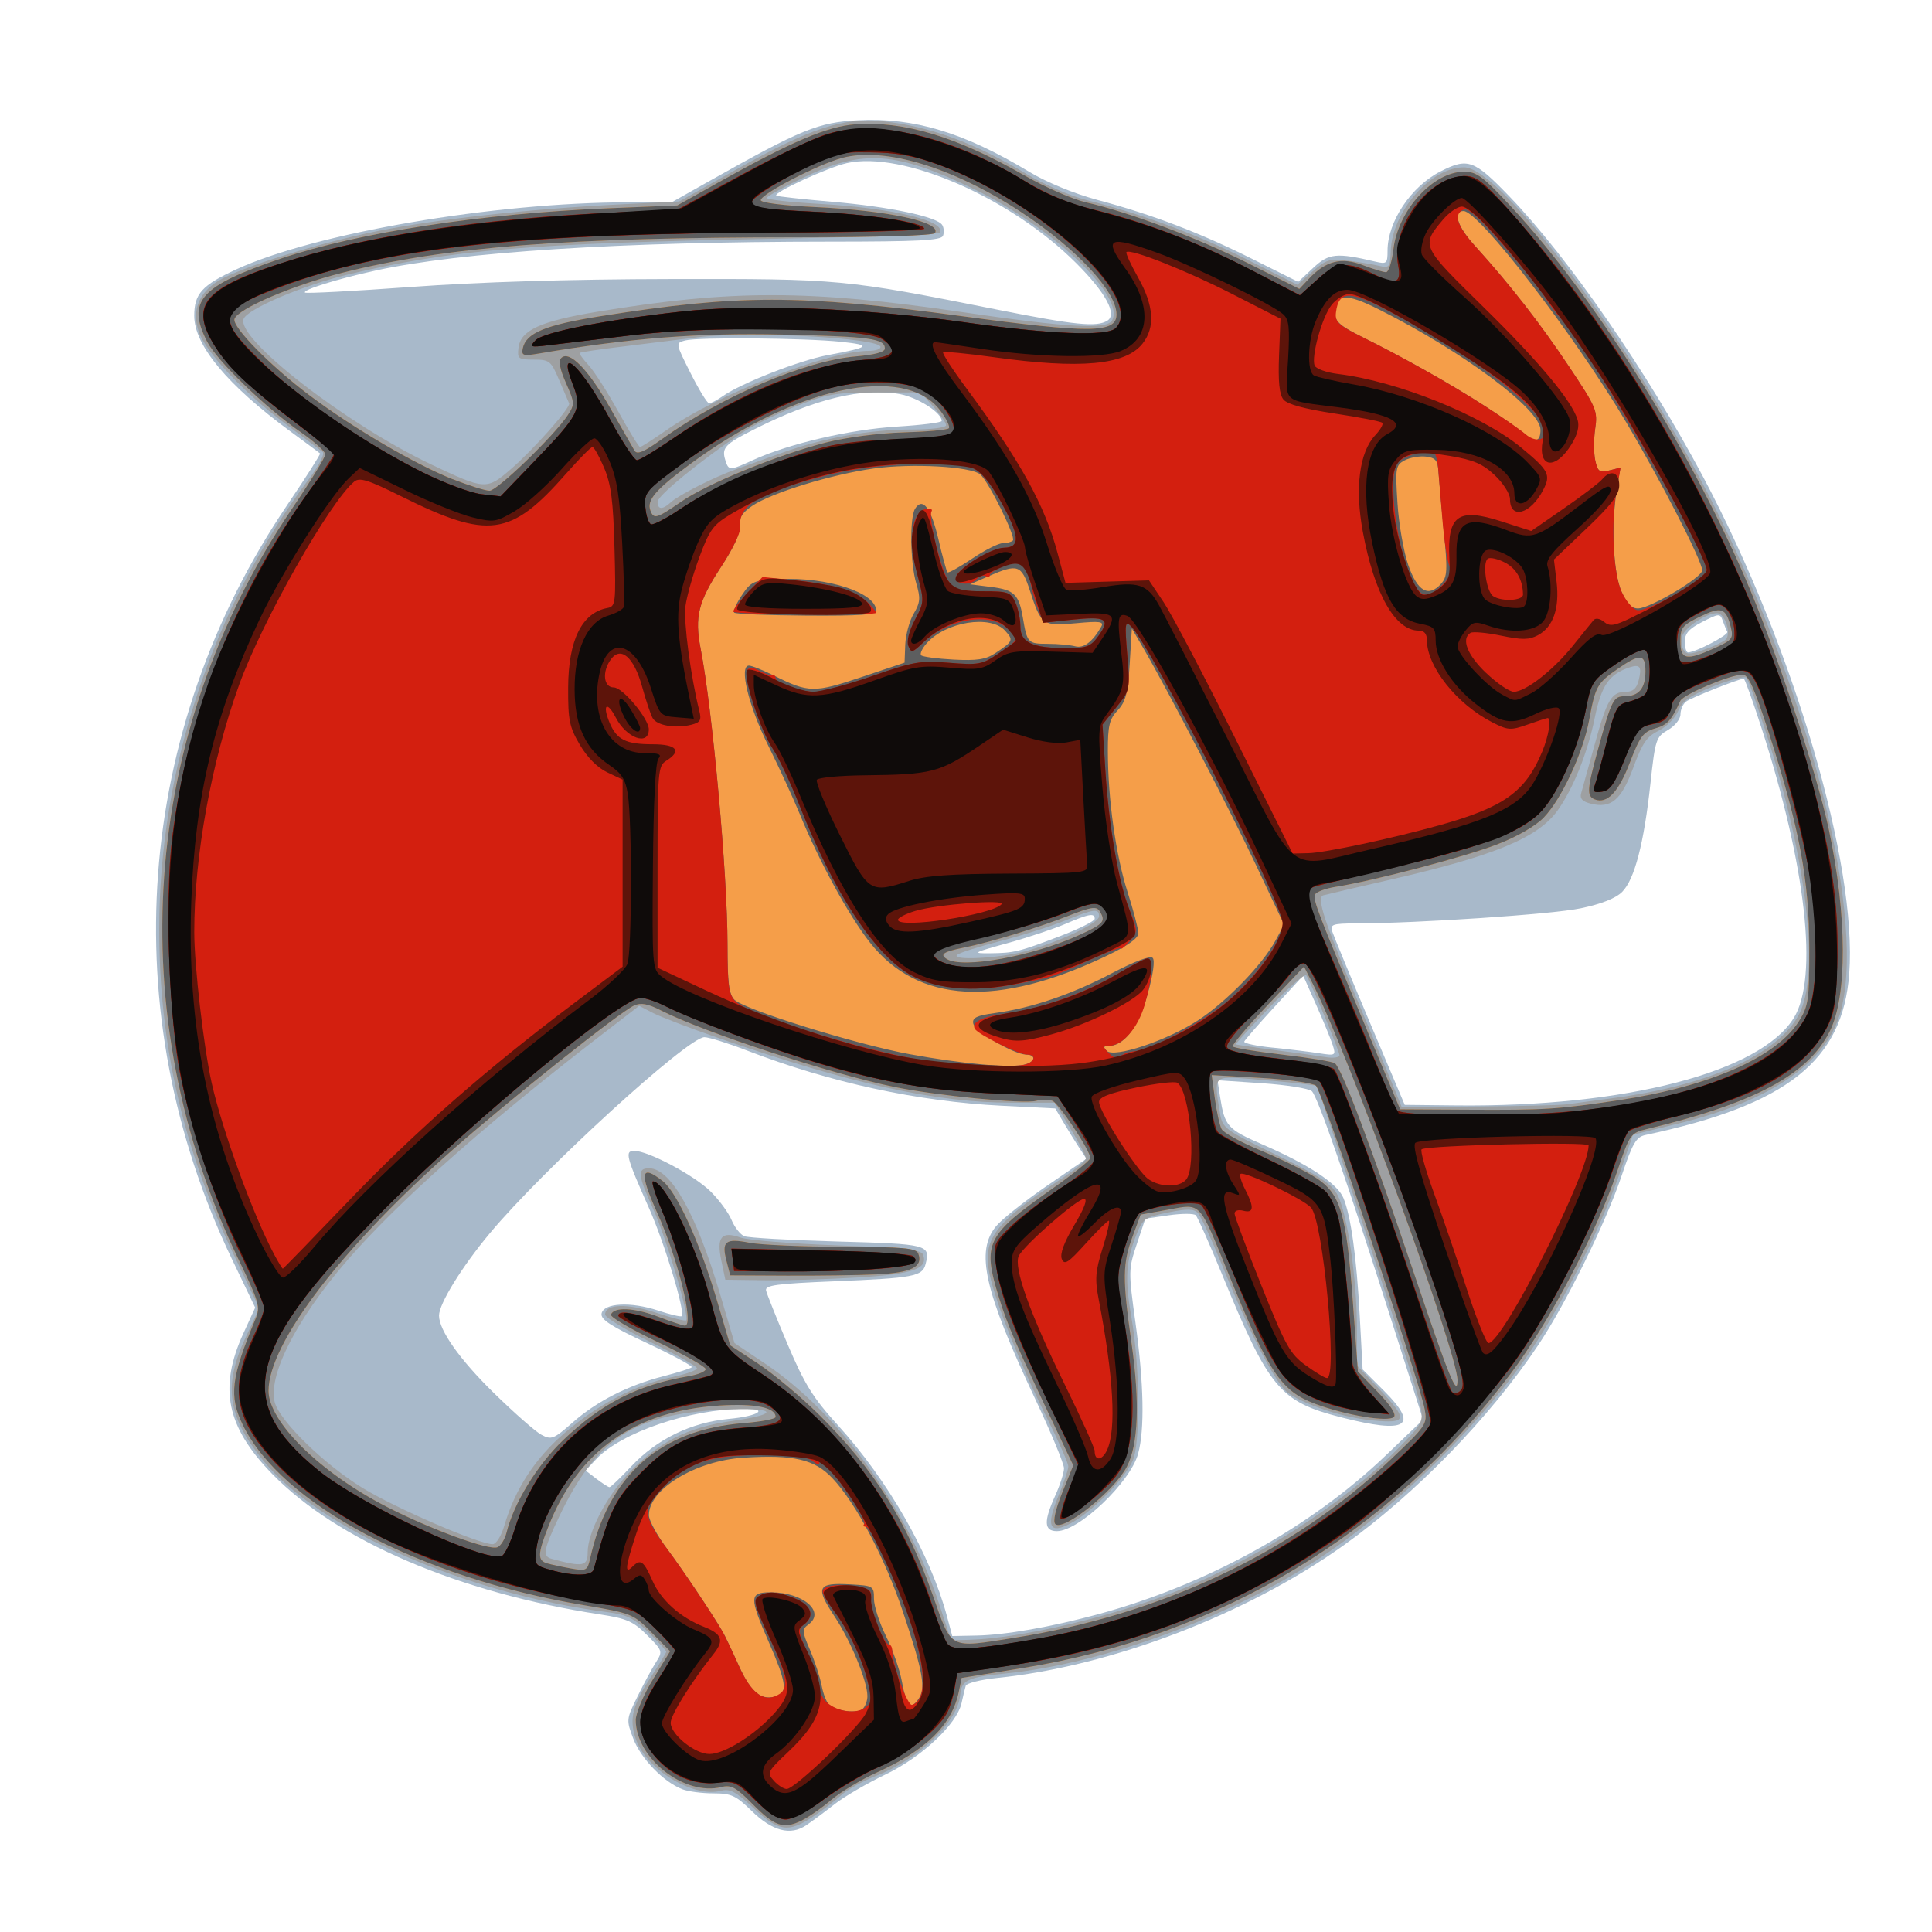 <?xml version="1.0" encoding="UTF-8" standalone="no"?>
<!-- Created with Inkscape (http://www.inkscape.org/) -->

<svg
   xmlns:dc="http://purl.org/dc/elements/1.1/"
   xmlns:cc="http://creativecommons.org/ns#"
   xmlns:rdf="http://www.w3.org/1999/02/22-rdf-syntax-ns#"
   xmlns:svg="http://www.w3.org/2000/svg"
   xmlns="http://www.w3.org/2000/svg"
   xmlns:sodipodi="http://sodipodi.sourceforge.net/DTD/sodipodi-0.dtd"
   xmlns:inkscape="http://www.inkscape.org/namespaces/inkscape"
   width="800"
   height="800"
   viewBox="0 0 211.667 211.667"
   version="1.1"
   id="svg8"
   inkscape:version="0.92.5 (2060ec1f9f, 2020-04-08)"
   sodipodi:docname="desenhando.svg">
  <defs
     id="defs2" />
  <sodipodi:namedview
     id="base"
     pagecolor="#ffffff"
     bordercolor="#666666"
     borderopacity="1.0"
     inkscape:pageopacity="0.0"
     inkscape:pageshadow="2"
     inkscape:zoom="0.49497475"
     inkscape:cx="438.88639"
     inkscape:cy="549.84934"
     inkscape:document-units="px"
     inkscape:current-layer="g3488"
     showgrid="false"
     units="px"
     inkscape:window-width="1920"
     inkscape:window-height="1031"
     inkscape:window-x="1360"
     inkscape:window-y="22"
     inkscape:window-maximized="1" />
  <g
     inkscape:label="Camada 1"
     inkscape:groupmode="layer"
     id="layer1"
     transform="translate(0,-85.333)">
    <g
       id="g3488"
       transform="translate(-128.69,5.88)">
      <g
         id="g3820"
         transform="translate(11.76,-21.382)">
        <g
           id="g4016"
           transform="matrix(1.81,0,0,1.81,-174.473,-137.887)">
          <path
             sodipodi:nodetypes="csccccssccccsssccccscsccccscccccsssccsscscccccccscccccssccccccscsssscscccccccccsccccscssscccscccccccsscccccssscccccsscccscsssccccccccsccscsccsccccccccccsssccccscscccsscscccsccsccc"
             inkscape:connector-curvature="0"
             id="path3834"
             d="m 209.795,242.373 c 0.364,-0.245 1.138,-0.819 1.72,-1.276 0.582,-0.457 1.959,-1.261 3.06,-1.787 2.209,-1.056 4.343,-3.056 4.624,-4.335 0.091,-0.413 0.204,-0.882 0.252,-1.042 0.048,-0.16 0.901,-0.375 1.896,-0.477 6.923,-0.708 15.129,-3.848 20.979,-8.028 4.364,-3.118 8.823,-7.704 11.77,-12.106 1.682,-2.512 4.107,-7.434 5.056,-10.264 0.664,-1.979 0.879,-2.348 1.442,-2.467 8.584,-1.826 11.941,-4.485 12.336,-9.769 0.494,-6.612 -3.364,-19.743 -8.82,-30.019 -3.389,-6.383 -8.182,-13.326 -11.761,-17.034 -2.133,-2.21 -2.508,-2.345 -4.167,-1.498 -1.776,0.906 -3.198,3.039 -3.198,4.796 0,0.774 -0.052,0.821 -0.728,0.662 -2.361,-0.556 -2.823,-0.511 -3.77,0.374 l -0.909,0.849 -2.787,-1.391 c -3.205,-1.6 -6.025,-2.674 -9.369,-3.57 -1.392,-0.373 -3.063,-1.06 -4.101,-1.685 -3.97,-2.393 -6.987,-3.307 -10.351,-3.138 -2.43,0.122 -3.464,0.543 -9.032,3.68 l -2.285,1.287 -2.61,0.002 c -8.148,0.007 -18.988,1.861 -23.753,4.063 -2.069,0.956 -2.536,1.473 -2.536,2.807 0,1.783 2.012,4.202 5.821,6.997 0.946,0.694 1.754,1.295 1.795,1.334 0.041,0.04 -0.843,1.427 -1.964,3.084 -9.259,13.671 -10.523,30.75 -3.38,45.659 l 1.418,2.96 -0.706,1.538 c -1.526,3.321 -1.038,5.692 1.758,8.55 3.943,4.029 11.277,7.17 19.791,8.476 1.656,0.254 2.04,0.422 2.878,1.26 0.939,0.939 0.955,0.986 0.54,1.634 -0.235,0.367 -0.739,1.301 -1.12,2.076 -0.683,1.387 -0.687,1.426 -0.251,2.567 0.459,1.202 1.843,2.625 2.968,3.053 0.357,0.136 1.203,0.247 1.879,0.247 1.077,0 1.362,0.13 2.302,1.053 1.252,1.229 2.357,1.522 3.313,0.878 z m 8.527,-12.629 c -1.007,-3.766 -3.55,-8.218 -6.63,-11.609 -1.486,-1.636 -2,-2.465 -3.018,-4.863 -0.675,-1.59 -1.264,-3.063 -1.31,-3.272 -0.068,-0.313 0.658,-0.411 4.089,-0.551 4.862,-0.199 5.373,-0.295 5.568,-1.042 0.308,-1.177 0.15,-1.217 -5.322,-1.368 -2.866,-0.079 -5.409,-0.224 -5.651,-0.322 -0.241,-0.098 -0.589,-0.54 -0.772,-0.983 -0.184,-0.443 -0.76,-1.224 -1.281,-1.736 -0.985,-0.968 -3.767,-2.446 -4.603,-2.447 -0.593,-2.5e-4 -0.508,0.33 0.891,3.474 0.946,2.126 2.208,6.298 1.975,6.531 -0.056,0.057 -0.7,-0.096 -1.429,-0.338 -1.655,-0.55 -3.298,-0.461 -3.421,0.185 -0.067,0.353 0.568,0.766 2.752,1.788 1.561,0.731 2.778,1.389 2.705,1.463 -0.074,0.074 -0.837,0.314 -1.695,0.535 -2.157,0.554 -4.046,1.515 -5.512,2.805 -1.151,1.013 -1.287,1.067 -1.894,0.742 -0.359,-0.192 -1.655,-1.332 -2.88,-2.532 -2.061,-2.02 -3.314,-3.79 -3.314,-4.682 0,-0.713 1.381,-2.952 3.066,-4.972 3.232,-3.876 11.99,-11.879 12.998,-11.879 0.267,0 1.435,0.366 2.595,0.813 5.026,1.936 10.307,3.08 15.403,3.337 l 3.239,0.163 0.497,0.843 c 0.273,0.463 0.698,1.149 0.943,1.523 l 0.446,0.68 -2.398,1.642 c -1.319,0.903 -2.694,1.995 -3.057,2.426 -1.279,1.521 -0.743,3.903 2.361,10.487 0.958,2.031 1.739,3.914 1.736,4.185 -0.003,0.27 -0.241,1.011 -0.529,1.645 -0.71,1.566 -0.684,2.154 0.098,2.154 1.339,0 4.435,-2.946 4.915,-4.678 0.406,-1.461 0.351,-4.252 -0.156,-7.926 -0.43,-3.118 -0.428,-3.257 0.076,-4.761 l 0.519,-1.549 1.425,-0.205 c 0.784,-0.113 1.517,-0.113 1.629,-0.002 0.112,0.112 0.815,1.692 1.561,3.51 2.872,6.994 3.518,7.772 7.249,8.726 3.965,1.014 4.735,0.545 2.603,-1.587 l -1.313,-1.313 -0.175,-3.244 c -0.192,-3.57 -0.534,-6.035 -0.989,-7.137 -0.359,-0.87 -2.096,-2.019 -4.882,-3.231 -2.143,-0.932 -2.304,-1.111 -2.581,-2.884 l -0.158,-1.012 2.699,0.182 c 1.484,0.1 2.84,0.317 3.014,0.483 0.359,0.344 2.17,5.568 4.876,14.06 l 1.855,5.821 -2.246,2.153 c -4.567,4.377 -10.849,7.845 -17.448,9.631 -2.836,0.768 -5.591,1.25 -7.339,1.284 l -1.466,0.029 -0.314,-1.173 z m -21.224,-8.34 -0.658,-0.506 0.653,-0.695 c 1.51,-1.608 5.659,-3.02 8.932,-3.04 1.567,-0.01 0.891,0.445 -0.913,0.613 -2.279,0.213 -4.351,1.219 -5.9,2.866 -0.655,0.696 -1.25,1.266 -1.323,1.266 -0.073,1.4e-4 -0.428,-0.227 -0.79,-0.505 z m 46.801,-27.661 c -1.169,-2.765 -2.19,-5.235 -2.27,-5.49 -0.127,-0.405 0.05,-0.463 1.407,-0.467 3.796,-0.009 11.906,-0.553 13.648,-0.917 1.246,-0.26 2.117,-0.606 2.504,-0.996 0.747,-0.753 1.316,-2.935 1.707,-6.544 0.291,-2.684 0.342,-2.839 1.062,-3.252 0.419,-0.241 0.756,-0.661 0.756,-0.943 0,-0.28 0.149,-0.627 0.331,-0.771 0.29,-0.23 3.214,-1.391 3.502,-1.391 0.06,0 0.537,1.324 1.06,2.941 2.713,8.391 3.471,15.161 1.97,17.59 -2.032,3.288 -10.199,5.406 -20.433,5.298 l -3.119,-0.033 z m -5.869,1.561 c -0.988,-0.099 -1.761,-0.265 -1.72,-0.368 0.042,-0.103 0.861,-1.044 1.821,-2.091 l 1.745,-1.904 0.799,1.797 c 0.44,0.989 0.888,2.083 0.997,2.431 0.19,0.61 0.158,0.628 -0.825,0.474 -0.562,-0.088 -1.83,-0.241 -2.818,-0.341 z m -16.064,-6.321 c 1.237,-0.341 2.824,-0.868 3.528,-1.171 1.415,-0.61 1.764,-0.67 1.764,-0.306 0,0.135 -0.923,0.599 -2.051,1.031 -2.535,0.971 -2.819,1.041 -4.299,1.055 -1.096,0.01 -1.013,-0.038 1.058,-0.609 z m 41.01,-18.253 c 0,-0.5 0.254,-0.785 1.064,-1.199 1.005,-0.513 1.073,-0.517 1.231,-0.071 0.092,0.259 0.217,0.562 0.278,0.674 0.1,0.184 -1.898,1.232 -2.374,1.246 -0.109,0.003 -0.198,-0.289 -0.198,-0.65 z m -58.075,-10.983 c -0.237,-0.748 -0.028,-0.973 1.739,-1.864 3.664,-1.85 6.58,-2.556 8.822,-2.137 1.098,0.205 2.535,1.126 2.535,1.624 0,0.098 -1.22,0.252 -2.712,0.342 -2.801,0.169 -6.527,1.032 -8.665,2.007 -1.476,0.673 -1.514,0.674 -1.719,0.028 z m -2.103,-5.266 c -0.915,-1.817 -0.916,-1.825 -0.334,-1.981 0.771,-0.207 7.263,-0.151 9.448,0.081 1.892,0.201 1.768,0.326 -0.794,0.801 -1.721,0.319 -5.247,1.697 -6.389,2.498 -0.334,0.234 -0.699,0.425 -0.81,0.425 -0.111,0 -0.616,-0.821 -1.121,-1.824 z m 18.567,-3.847 c -9.293,-1.852 -9.5,-1.871 -19.772,-1.853 -6.163,0.011 -11.564,0.176 -15.706,0.478 -3.472,0.253 -6.367,0.406 -6.433,0.34 -0.162,-0.162 2.011,-0.839 4.28,-1.333 5.185,-1.13 14.847,-1.746 27.422,-1.749 5.427,-0.001 6.812,-0.072 6.921,-0.356 0.075,-0.195 0.054,-0.487 -0.046,-0.65 -0.309,-0.501 -3.184,-1.108 -6.648,-1.406 -1.819,-0.156 -3.349,-0.325 -3.4,-0.375 -0.186,-0.183 3.133,-1.71 4.27,-1.965 3.39,-0.76 9.92,2.088 13.89,6.058 1.779,1.779 2.491,3.091 1.885,3.475 -0.64,0.405 -1.955,0.274 -6.662,-0.664 z"
             style="fill: #a8b9ca;
  stroke-width: 0.265;" />
          <path
             sodipodi:nodetypes="scccsssccscsscscccccssscsscccccscccccssccccscscssccsscscccsscssccsscsscccccccscscccsccccsccccsccsccccccssccccccsscsccccscsccscccscssccsccsccccscscccccssccscccccccscccsscccccccsscsssccsscccccccsccscsscss"
             inkscape:connector-curvature="0"
             id="path3832"
             d="m 210.196,241.86 c 0.579,-0.384 1.351,-0.971 1.715,-1.304 0.364,-0.333 1.316,-0.862 2.117,-1.175 2.582,-1.01 4.955,-3.293 5.088,-4.893 0.074,-0.9 0.445,-1.078 2.717,-1.301 5.656,-0.556 12.98,-3.168 18.376,-6.552 4.604,-2.888 9.761,-7.792 13.038,-12.397 2.062,-2.898 4.572,-7.803 5.762,-11.258 l 0.828,-2.405 2.826,-0.696 c 5.485,-1.352 8.817,-3.624 9.706,-6.618 1.631,-5.492 -1.667,-18.886 -7.531,-30.583 -4.887,-9.748 -12.931,-20.66 -15.232,-20.66 -2.006,0 -4.334,2.66 -4.43,5.062 -0.04,0.997 -0.084,1.053 -0.713,0.9 -0.369,-0.09 -1.217,-0.231 -1.885,-0.314 -1.084,-0.135 -1.312,-0.065 -2.132,0.655 l -0.918,0.806 -3.085,-1.546 c -3.029,-1.518 -6.32,-2.735 -9.703,-3.588 -0.939,-0.237 -2.546,-0.934 -3.572,-1.55 -3.182,-1.91 -5.905,-2.91 -8.757,-3.215 -2.327,-0.249 -4.404,0.434 -8.792,2.891 l -3.513,1.967 -3.499,0.172 c -5.458,0.268 -11.129,0.89 -14.743,1.617 -3.616,0.728 -8.345,2.21 -9.676,3.032 -1.165,0.72 -1.58,1.792 -1.173,3.026 0.413,1.252 2.692,3.687 5.236,5.594 1.123,0.842 2.149,1.62 2.281,1.729 0.132,0.109 -0.234,0.828 -0.814,1.599 -5.824,7.749 -9.083,17.539 -9.083,27.285 0,6.977 1.432,13.231 4.509,19.695 l 1.545,3.246 -0.815,1.741 c -1.376,2.94 -1.117,4.794 1.039,7.456 3.378,4.17 12.265,8.083 20.899,9.202 1.127,0.146 1.576,0.371 2.447,1.225 0.587,0.575 1.067,1.098 1.067,1.162 0,0.064 -0.41,0.739 -0.911,1.501 -1.129,1.717 -1.342,2.552 -0.952,3.735 0.616,1.868 3.45,3.614 5.166,3.184 0.558,-0.14 0.908,0.045 1.983,1.051 1.515,1.417 2.103,1.503 3.582,0.523 z m 7.653,-12.862 c -1.924,-5.83 -6.073,-11.569 -10.52,-14.553 l -1.874,-1.258 -0.837,-2.843 c -1.464,-4.974 -3.013,-7.738 -4.336,-7.738 -0.727,0 -0.684,0.405 0.261,2.49 0.793,1.748 2.199,6.502 1.987,6.715 -0.06,0.06 -0.878,-0.146 -1.818,-0.459 -1.743,-0.58 -3.088,-0.533 -3.088,0.107 0,0.181 1.25,0.938 2.778,1.68 1.528,0.743 2.778,1.451 2.778,1.573 0,0.122 -0.685,0.365 -1.521,0.538 -2.171,0.451 -4.426,1.621 -6.453,3.349 -1.81,1.543 -3.023,3.398 -3.684,5.636 -0.188,0.638 -0.494,1.124 -0.707,1.124 -0.836,0 -5.903,-2.192 -7.88,-3.408 -2.344,-1.443 -5.029,-4.067 -5.311,-5.191 -0.444,-1.768 1.64,-5.603 5.084,-9.358 3.242,-3.535 8.192,-7.866 14.822,-12.97 l 2.155,-1.659 0.83,0.429 c 0.456,0.236 2.225,0.913 3.93,1.505 8.033,2.787 13.207,3.929 17.792,3.929 h 2.6 l 0.945,1.556 c 0.52,0.856 0.945,1.672 0.945,1.815 0,0.142 -0.685,0.708 -1.521,1.258 -4.01,2.633 -4.764,3.642 -4.308,5.768 0.377,1.76 1.859,5.467 3.483,8.715 0.708,1.416 1.285,2.726 1.281,2.91 -0.003,0.185 -0.285,1.013 -0.625,1.84 -0.734,1.784 -0.52,2.266 0.722,1.624 1.405,-0.727 3.589,-2.994 3.875,-4.024 0.397,-1.429 0.323,-5.734 -0.143,-8.396 -0.424,-2.42 -0.361,-3.45 0.316,-5.141 0.36,-0.899 0.514,-1.003 1.886,-1.279 1.172,-0.235 1.563,-0.228 1.812,0.033 0.175,0.183 0.858,1.662 1.518,3.286 1.72,4.231 3.247,7.156 3.99,7.642 1.158,0.759 3.371,1.467 5.084,1.627 2.102,0.196 2.145,-0.039 0.358,-1.929 l -1.323,-1.399 -0.002,-2.331 c -0.002,-2.899 -0.576,-6.835 -1.162,-7.968 -0.36,-0.696 -1.049,-1.15 -3.706,-2.442 -3.187,-1.55 -3.268,-1.61 -3.428,-2.575 -0.37,-2.237 -0.402,-2.2 1.749,-2.036 1.055,0.081 2.418,0.207 3.029,0.281 l 1.111,0.134 3.033,9.18 c 1.668,5.049 3.118,9.637 3.222,10.196 0.182,0.977 0.13,1.077 -1.366,2.596 -3.26,3.311 -8.572,6.725 -13.462,8.651 -3.947,1.555 -9.389,2.827 -12.48,2.918 l -1.103,0.032 -0.72,-2.183 z m -4.92,-19.782 c 3.346,-0.203 4.268,-0.528 3.937,-1.388 -0.114,-0.297 -1.198,-0.413 -5.174,-0.556 -2.766,-0.099 -5.406,-0.312 -5.865,-0.472 -1.169,-0.407 -1.472,-0.039 -1.166,1.415 l 0.239,1.137 2.381,0.031 c 1.309,0.017 3.851,-0.059 5.648,-0.168 z m -18.558,17.024 c -0.551,-0.15 -0.469,-0.581 0.496,-2.6 2.232,-4.669 4.516,-6.159 9.834,-6.419 3.28,-0.16 3.643,0.252 0.601,0.682 -2.69,0.38 -4.459,1.276 -6.266,3.172 -1.344,1.41 -2.47,3.589 -2.47,4.78 0,0.851 -0.293,0.902 -2.194,0.385 z m 51.127,-28.198 c -0.189,-0.473 -1.17,-2.824 -2.18,-5.226 -2.201,-5.23 -2.655,-6.611 -2.216,-6.735 0.17,-0.048 1.977,-0.47 4.014,-0.936 6.346,-1.453 8.983,-2.545 10.167,-4.207 0.944,-1.325 1.813,-3.491 2.237,-5.573 0.404,-1.983 0.869,-2.663 2.102,-3.074 0.645,-0.215 0.767,-0.045 0.56,0.782 -0.124,0.493 -0.347,0.693 -0.774,0.693 -0.87,0 -1.142,0.46 -1.896,3.217 -0.372,1.359 -0.736,2.674 -0.809,2.922 -0.095,0.322 0.07,0.502 0.576,0.629 1.237,0.31 1.857,-0.214 2.579,-2.181 0.542,-1.478 0.822,-1.886 1.525,-2.228 0.474,-0.23 1.009,-0.769 1.189,-1.197 0.258,-0.614 0.712,-0.931 2.14,-1.498 0.997,-0.395 1.896,-0.631 1.998,-0.522 0.102,0.108 0.678,1.744 1.279,3.636 2.384,7.493 3.161,14.291 1.912,16.72 -1.24,2.412 -5.417,4.313 -11.159,5.079 -1.237,0.165 -2.547,0.342 -2.91,0.393 -0.364,0.051 -2.76,0.11 -5.326,0.13 l -4.664,0.036 z m -7.393,-2.599 c -1.237,-0.159 -2.272,-0.312 -2.301,-0.341 -0.029,-0.029 0.885,-1.033 2.032,-2.232 1.146,-1.198 2.151,-2.071 2.233,-1.939 0.306,0.496 2.005,4.589 2.005,4.832 0,0.139 -0.387,0.189 -0.86,0.111 -0.473,-0.078 -1.872,-0.272 -3.108,-0.43 z m -19.169,-5.76 c 0.138,-0.122 1.313,-0.496 2.611,-0.83 1.298,-0.334 3.052,-0.889 3.897,-1.233 1.776,-0.722 2.077,-0.76 2.077,-0.264 0,0.42 -2.441,1.571 -4.515,2.128 -1.558,0.419 -4.48,0.562 -4.07,0.199 z m 43.891,-19.305 c 0.167,-0.525 1.467,-1.375 2.103,-1.375 0.477,0 0.88,1.24 0.521,1.6 -0.131,0.131 -0.712,0.404 -1.29,0.607 -0.897,0.314 -1.084,0.314 -1.267,0.002 -0.118,-0.202 -0.148,-0.577 -0.067,-0.834 z m -62.028,-8.12 c 0,-0.369 2.613,-2.502 5.109,-4.172 0.601,-0.402 2.049,-1.114 3.217,-1.582 1.907,-0.764 2.404,-0.852 4.858,-0.857 l 2.734,-0.006 0.772,0.864 c 0.425,0.475 0.772,0.981 0.772,1.124 0,0.149 -0.897,0.26 -2.093,0.26 -2.51,0 -5.311,0.504 -7.828,1.409 -1.019,0.366 -2.269,0.813 -2.778,0.992 -1.297,0.458 -3.497,1.569 -3.959,1.999 -0.505,0.471 -0.803,0.458 -0.803,-0.034 z m -13.718,-2.262 c -5.133,-2.434 -11.8,-7.608 -11.341,-8.8 0.234,-0.606 3.599,-2.039 6.316,-2.69 6.245,-1.495 10.925,-1.888 25.699,-2.159 5.499,-0.101 10.052,-0.269 10.117,-0.375 0.437,-0.707 -2.878,-1.495 -7.35,-1.746 -1.71,-0.096 -3.109,-0.256 -3.109,-0.355 0,-0.099 1.044,-0.676 2.319,-1.282 3.52,-1.673 5.521,-1.524 10.248,0.76 4.738,2.29 9.189,6.544 8.319,7.951 -0.342,0.553 -2.693,0.418 -9.113,-0.525 -9.219,-1.354 -13.935,-1.358 -22.031,-0.016 -3.45,0.572 -4.651,1.121 -4.775,2.184 -0.078,0.666 -0.015,0.715 0.926,0.716 0.952,10e-4 1.04,0.072 1.539,1.248 0.291,0.686 0.561,1.316 0.599,1.399 0.11,0.24 -2.14,2.781 -3.523,3.978 -1.471,1.273 -1.563,1.268 -4.842,-0.287 z m 11.339,-3.191 c -0.65,-1.179 -1.458,-2.442 -1.797,-2.808 -0.338,-0.365 -0.579,-0.7 -0.535,-0.745 0.044,-0.044 1.152,-0.21 2.462,-0.368 1.31,-0.158 3.393,-0.416 4.63,-0.573 3.105,-0.394 11.113,0.028 11.113,0.585 0,0.127 -0.304,0.23 -0.675,0.23 -2.475,0 -9.145,2.607 -12.289,4.804 -0.8,0.559 -1.516,1.017 -1.591,1.017 -0.075,0 -0.668,-0.965 -1.317,-2.144 z"
             style="fill: #9ea0a2;
  stroke-width: 0.265;" />
          <path
             sodipodi:nodetypes="ccsccsccsccscscscccscccccsscsccsccscccsscccccccccccccsscccsssccsccsscscsccccccsccccscsccccccsscccccscccccccsscscccccscsccscccsscccsscccccccccsccccccscccscccscsccsccccccscccccccscccsssccccccscc"
             inkscape:connector-curvature="0"
             id="path3830"
             d="m 209.482,242.107 c 0.44,-0.213 1.26,-0.781 1.822,-1.262 0.562,-0.481 1.817,-1.235 2.789,-1.676 2.989,-1.355 4.533,-2.884 4.944,-4.895 l 0.167,-0.819 3.696,-0.599 c 11.947,-1.937 22.259,-8.156 29.536,-17.815 2.334,-3.098 5.194,-8.529 6.447,-12.244 0.775,-2.296 0.796,-2.325 1.843,-2.577 6.467,-1.555 9.682,-3.269 11.009,-5.871 1.088,-2.132 1.072,-7.017 -0.038,-12.244 -0.749,-3.523 -3.272,-11.097 -5.096,-15.298 -3.504,-8.07 -9.179,-17.069 -14.112,-22.38 -1.71,-1.84 -2.117,-2.146 -2.858,-2.146 -1.884,0 -4.011,2.328 -4.291,4.698 -0.09,0.763 -0.293,1.387 -0.449,1.387 -0.157,0 -0.793,-0.194 -1.414,-0.431 -1.293,-0.494 -2.238,-0.254 -3.252,0.825 l -0.579,0.616 -3.085,-1.543 c -3.124,-1.563 -7.176,-3.086 -9.832,-3.696 -0.8,-0.184 -2.467,-0.912 -3.704,-1.618 -4.134,-2.36 -7.299,-3.317 -10.26,-3.103 -1.689,0.122 -3.871,1.048 -8.261,3.504 l -2.514,1.406 -4.101,0.168 c -7.684,0.314 -15.213,1.467 -19.878,3.044 -4.898,1.656 -5.727,2.584 -4.485,5.019 0.594,1.163 3.516,3.994 5.661,5.484 0.824,0.572 1.499,1.179 1.501,1.349 0.002,0.17 -0.911,1.658 -2.027,3.307 -9.159,13.524 -10.37,30.619 -3.218,45.446 1.248,2.588 1.323,2.852 1.016,3.588 -1.478,3.55 -1.613,4.662 -0.773,6.395 2.328,4.808 10.701,9.247 20.592,10.915 2.953,0.498 3.043,0.534 4.148,1.654 l 1.13,1.145 -1.039,1.702 c -0.572,0.937 -1.039,2.043 -1.039,2.461 0,2.316 2.946,4.619 5.188,4.056 0.581,-0.146 0.881,0.015 1.848,0.997 1.363,1.383 1.893,1.57 2.969,1.048 z m 7.989,-13.622 c -1.601,-4.558 -3.577,-7.689 -6.953,-11.016 -1.082,-1.066 -2.722,-2.435 -3.645,-3.043 l -1.678,-1.104 -0.82,-2.778 c -1.016,-3.44 -2.404,-6.487 -3.262,-7.162 -1.338,-1.052 -1.435,-0.515 -0.344,1.9 1.267,2.804 2.262,6.85 1.684,6.849 -0.109,-7e-5 -0.841,-0.244 -1.627,-0.543 -1.446,-0.55 -2.694,-0.602 -2.85,-0.118 -0.047,0.146 1.224,0.889 2.824,1.652 1.6,0.763 2.909,1.502 2.909,1.642 0,0.14 -0.446,0.329 -0.992,0.421 -3.1,0.52 -5.288,1.632 -7.643,3.886 -1.568,1.501 -2.977,3.803 -3.418,5.584 -0.102,0.412 -0.352,0.813 -0.556,0.891 -0.525,0.202 -4.05,-1.089 -6.716,-2.46 -4.014,-2.063 -7.133,-5.128 -7.133,-7.01 0,-2.865 4.417,-8.654 11.113,-14.562 3.38,-2.983 10.143,-8.363 11.008,-8.757 0.416,-0.19 0.832,-0.114 1.642,0.299 2.578,1.315 10.261,3.834 14.114,4.627 2.542,0.523 7.785,1.04 8.565,0.844 0.337,-0.085 0.789,-0.086 1.004,-0.004 0.389,0.149 2.296,3.028 2.296,3.466 0,0.126 -1.075,0.989 -2.39,1.916 -3.917,2.765 -4.152,3.253 -3.139,6.533 0.52,1.682 1.036,2.871 3.523,8.105 l 0.972,2.046 -0.667,1.651 c -0.413,1.024 -0.573,1.745 -0.42,1.899 0.475,0.475 3.577,-2.008 4.331,-3.467 0.698,-1.35 0.794,-3.878 0.283,-7.483 -0.557,-3.934 -0.546,-4.81 0.081,-6.499 l 0.475,-1.28 1.671,-0.302 c 2.011,-0.364 1.834,-0.551 3.627,3.848 2.461,6.039 3.191,7.134 5.277,7.914 1.84,0.688 4.412,1.117 4.752,0.791 0.158,-0.151 -0.204,-0.714 -0.963,-1.497 l -1.216,-1.255 -0.3,-4.142 c -0.396,-5.469 -0.748,-6.639 -2.29,-7.617 -0.649,-0.412 -2.14,-1.145 -3.314,-1.629 -1.174,-0.485 -2.23,-1.064 -2.347,-1.287 -0.117,-0.223 -0.3,-1.05 -0.406,-1.837 l -0.193,-1.431 2.975,0.17 c 1.636,0.094 3.138,0.305 3.337,0.471 0.363,0.301 6.248,17.816 6.579,19.578 0.17,0.906 0.103,1.004 -2.093,3.083 -5.935,5.618 -13.838,9.352 -22.783,10.764 -3.953,0.624 -3.73,0.74 -4.885,-2.547 z m -3.4,-19.456 c 2.093,-0.096 2.816,-0.459 2.509,-1.259 -0.128,-0.335 -0.882,-0.402 -4.594,-0.412 -2.442,-0.006 -4.976,-0.116 -5.631,-0.245 -1.442,-0.282 -1.692,-0.088 -1.39,1.08 l 0.232,0.896 3.423,0.017 c 1.883,0.009 4.335,-0.025 5.45,-0.077 z m -19.953,17.491 c -0.596,-0.175 -0.583,-0.57 0.071,-2.228 1.806,-4.581 5.204,-6.989 10.331,-7.322 2.167,-0.141 3.423,0.113 3.423,0.69 0,0.119 -0.863,0.285 -1.918,0.369 -5.095,0.403 -8.184,3.129 -9.315,8.22 -0.157,0.707 -0.23,0.744 -1.148,0.581 -0.539,-0.096 -1.189,-0.235 -1.443,-0.31 z m 52.51,-17.431 c -2.636,-7.815 -4.438,-12.597 -4.84,-12.845 -0.167,-0.103 -1.603,-0.338 -3.191,-0.521 -1.588,-0.183 -2.93,-0.406 -2.983,-0.495 -0.053,-0.089 0.896,-1.212 2.109,-2.495 l 2.205,-2.333 0.515,1.01 c 2.158,4.229 8.774,22.346 8.774,24.024 0,1.067 -0.512,-0.187 -2.589,-6.346 z m -2.874,-14.817 c -3.001,-7.157 -3.287,-7.903 -3.163,-8.226 0.063,-0.164 0.63,-0.379 1.261,-0.477 2.257,-0.354 7.797,-1.809 9.759,-2.564 1.21,-0.465 2.325,-1.108 2.829,-1.629 1.074,-1.112 2.381,-3.923 2.749,-5.912 0.374,-2.027 0.482,-2.221 1.711,-3.076 1.371,-0.954 1.694,-0.928 1.694,0.137 0,1.027 -0.399,1.508 -1.249,1.508 -0.693,0 -0.798,0.209 -1.629,3.236 -0.662,2.412 -0.687,2.818 -0.185,3.011 0.746,0.286 1.435,-0.44 2.122,-2.238 0.599,-1.567 0.81,-1.853 1.518,-2.056 0.745,-0.214 0.984,-0.473 1.531,-1.667 0.179,-0.39 2.969,-1.57 3.768,-1.594 0.352,-0.011 0.715,0.802 1.63,3.643 1.807,5.611 2.407,8.816 2.411,12.88 0.003,3.159 -0.047,3.522 -0.621,4.445 -1.356,2.181 -5.408,3.964 -10.885,4.788 -3.712,0.558 -4.483,0.607 -9.208,0.58 l -4.048,-0.023 -1.997,-4.763 z m -25.455,-4.337 c -0.436,-0.277 -0.195,-0.438 1.02,-0.682 1.585,-0.318 4.555,-1.219 6.315,-1.916 1.381,-0.547 1.727,-0.602 1.914,-0.306 0.395,0.624 0.274,0.771 -1.182,1.437 -2.85,1.305 -7.104,2.078 -8.068,1.467 z m 44.412,-19.215 c 0,-0.84 0.115,-0.985 1.191,-1.508 1.294,-0.629 1.569,-0.532 1.862,0.652 0.164,0.664 0.079,0.773 -0.973,1.251 -1.721,0.781 -2.079,0.713 -2.079,-0.395 z m -62.34,-7.918 c -0.245,-0.639 0.3,-1.272 2.459,-2.862 6.297,-4.636 12.908,-6.05 15.066,-3.221 0.387,0.507 0.625,1.001 0.529,1.096 -0.096,0.096 -1.333,0.207 -2.749,0.248 -1.484,0.043 -3.471,0.303 -4.691,0.614 -2.904,0.742 -7.183,2.49 -8.753,3.576 -1.482,1.025 -1.658,1.077 -1.861,0.549 z m -11.963,-1.903 c -2.291,-0.904 -6.076,-3.122 -8.694,-5.095 -2.359,-1.777 -4.664,-4.124 -4.523,-4.603 0.181,-0.616 3.535,-2.052 6.558,-2.809 6.28,-1.572 13.538,-2.136 27.567,-2.14 4.839,-0.002 8.183,-0.104 8.276,-0.254 0.414,-0.669 -2.792,-1.365 -7.268,-1.577 -1.951,-0.092 -3.295,-0.265 -3.276,-0.42 0.046,-0.389 3.477,-2.167 4.928,-2.553 2.564,-0.683 6.702,0.567 10.811,3.266 3.35,2.201 5.79,4.814 5.793,6.203 0.002,1.147 -1.543,1.164 -9.428,0.101 -9.756,-1.314 -13.462,-1.313 -21.792,0.008 -3.37,0.534 -4.537,1.021 -4.723,1.97 -0.081,0.412 0.04,0.451 0.926,0.301 5.576,-0.946 9.727,-1.27 14.777,-1.156 5.335,0.121 6.218,0.241 6.218,0.844 0,0.216 -0.616,0.382 -1.786,0.481 -3.035,0.257 -8.1,2.417 -11.674,4.979 -1.127,0.808 -1.539,0.983 -1.695,0.719 -0.114,-0.192 -0.776,-1.353 -1.472,-2.582 -1.319,-2.328 -2.474,-3.509 -2.958,-3.025 -0.183,0.183 -0.092,0.672 0.285,1.524 0.526,1.189 0.532,1.289 0.11,1.933 -0.804,1.226 -4.272,4.579 -4.737,4.579 -0.25,0 -1.249,-0.313 -2.22,-0.696 z"
             style="fill: #f59e49;
  stroke-width: 0.265;" />
          <path
             sodipodi:nodetypes="ccsccsccsccscscscccscccccsscsccsccscccssccccccsscccccscccccsscsccccccccccccccsscccsssccsccsscscsccccccsccccscsccccccsscccccscccccccsscscccccscsccscccsscccsscccccccccsccccccccsccsccsscccccccccscccsccccccccccccsccsccccccsscccsccscccccccccscccsccsccccsccccccccccsscccccccccccccsccsccccccscccccccscccsssccccccsccccscscc"
             inkscape:connector-curvature="0"
             id="path3828"
             d="m 209.482,242.107 c 0.44,-0.213 1.26,-0.781 1.822,-1.262 0.562,-0.481 1.817,-1.235 2.789,-1.676 2.989,-1.355 4.533,-2.884 4.944,-4.895 l 0.167,-0.819 3.696,-0.599 c 11.947,-1.937 22.259,-8.156 29.536,-17.815 2.334,-3.098 5.194,-8.529 6.447,-12.244 0.775,-2.296 0.796,-2.325 1.843,-2.577 6.467,-1.555 9.682,-3.269 11.009,-5.871 1.088,-2.132 1.072,-7.017 -0.038,-12.244 -0.749,-3.523 -3.272,-11.097 -5.096,-15.298 -3.504,-8.07 -9.179,-17.069 -14.112,-22.38 -1.71,-1.84 -2.117,-2.146 -2.858,-2.146 -1.884,0 -4.011,2.328 -4.291,4.698 -0.09,0.763 -0.293,1.387 -0.449,1.387 -0.157,0 -0.793,-0.194 -1.414,-0.431 -1.293,-0.494 -2.238,-0.254 -3.252,0.825 l -0.579,0.616 -3.085,-1.543 c -3.124,-1.563 -7.176,-3.086 -9.832,-3.696 -0.8,-0.184 -2.467,-0.912 -3.704,-1.618 -4.134,-2.36 -7.299,-3.317 -10.26,-3.103 -1.689,0.122 -3.871,1.048 -8.261,3.504 l -2.514,1.406 -4.101,0.168 c -7.684,0.314 -15.213,1.467 -19.878,3.044 -4.898,1.656 -5.727,2.584 -4.485,5.019 0.594,1.163 3.516,3.994 5.661,5.484 0.824,0.572 1.499,1.179 1.501,1.349 0.002,0.17 -0.911,1.658 -2.027,3.307 -9.159,13.524 -10.37,30.619 -3.218,45.446 1.248,2.588 1.323,2.852 1.016,3.588 -1.478,3.55 -1.613,4.662 -0.773,6.395 2.328,4.808 10.701,9.247 20.592,10.915 2.953,0.498 3.043,0.534 4.148,1.654 l 1.13,1.145 -1.039,1.702 c -0.572,0.937 -1.039,2.043 -1.039,2.461 0,2.316 2.946,4.619 5.188,4.056 0.581,-0.146 0.881,0.015 1.848,0.997 1.363,1.383 1.893,1.57 2.969,1.048 z m 1.73,-7.001 c -0.167,-0.131 -0.381,-0.656 -0.477,-1.166 -0.096,-0.51 -0.413,-1.485 -0.705,-2.166 -0.49,-1.143 -0.497,-1.263 -0.094,-1.557 1.044,-0.764 -0.335,-1.946 -2.27,-1.946 -1.327,0 -1.338,0.263 -0.123,3.045 1.018,2.333 1.126,2.981 0.532,3.209 -0.949,0.364 -1.61,-0.144 -2.36,-1.815 -0.41,-0.914 -0.851,-1.84 -0.98,-2.059 -0.721,-1.222 -2.36,-3.665 -3.337,-4.977 -0.617,-0.828 -1.123,-1.757 -1.124,-2.065 -0.008,-1.577 2.815,-3.299 5.712,-3.485 3.053,-0.196 4.314,0.095 5.397,1.243 1.429,1.516 3.178,4.826 4.261,8.065 1.246,3.727 1.409,4.668 0.923,5.332 -0.488,0.668 -0.696,0.431 -0.985,-1.125 -0.13,-0.698 -0.562,-1.924 -0.96,-2.724 -0.399,-0.8 -0.725,-1.812 -0.725,-2.249 0,-0.774 -0.036,-0.796 -1.427,-0.875 -2,-0.114 -2.139,0.165 -0.964,1.936 0.99,1.492 1.994,3.925 1.994,4.833 0,0.266 -0.125,0.608 -0.278,0.761 -0.301,0.301 -1.518,0.169 -2.009,-0.217 z m 6.259,-6.621 c -1.601,-4.558 -3.577,-7.689 -6.953,-11.016 -1.082,-1.066 -2.722,-2.435 -3.645,-3.043 l -1.678,-1.104 -0.82,-2.778 c -1.016,-3.44 -2.404,-6.487 -3.262,-7.162 -1.338,-1.052 -1.435,-0.515 -0.344,1.9 1.267,2.804 2.262,6.85 1.684,6.849 -0.109,-7e-5 -0.841,-0.244 -1.627,-0.543 -1.446,-0.55 -2.694,-0.602 -2.85,-0.118 -0.047,0.146 1.224,0.889 2.824,1.652 1.6,0.763 2.909,1.502 2.909,1.642 0,0.14 -0.446,0.329 -0.992,0.421 -3.1,0.52 -5.288,1.632 -7.643,3.886 -1.568,1.501 -2.977,3.803 -3.418,5.584 -0.102,0.412 -0.352,0.813 -0.556,0.891 -0.525,0.202 -4.05,-1.089 -6.716,-2.46 -4.014,-2.063 -7.133,-5.128 -7.133,-7.01 0,-2.865 4.417,-8.654 11.113,-14.562 3.38,-2.983 10.143,-8.363 11.008,-8.757 0.416,-0.19 0.832,-0.114 1.642,0.299 2.578,1.315 10.261,3.834 14.114,4.627 2.542,0.523 7.785,1.04 8.565,0.844 0.337,-0.085 0.789,-0.086 1.004,-0.004 0.389,0.149 2.296,3.028 2.296,3.466 0,0.126 -1.075,0.989 -2.39,1.916 -3.917,2.765 -4.152,3.253 -3.139,6.533 0.52,1.682 1.036,2.871 3.523,8.105 l 0.972,2.046 -0.667,1.651 c -0.413,1.024 -0.573,1.745 -0.42,1.899 0.475,0.475 3.577,-2.008 4.331,-3.467 0.698,-1.35 0.794,-3.878 0.283,-7.483 -0.557,-3.934 -0.546,-4.81 0.081,-6.499 l 0.475,-1.28 1.671,-0.302 c 2.011,-0.364 1.834,-0.551 3.627,3.848 2.461,6.039 3.191,7.134 5.277,7.914 1.84,0.688 4.412,1.117 4.752,0.791 0.158,-0.151 -0.204,-0.714 -0.963,-1.497 l -1.216,-1.255 -0.3,-4.142 c -0.396,-5.469 -0.748,-6.639 -2.29,-7.617 -0.649,-0.412 -2.14,-1.145 -3.314,-1.629 -1.174,-0.485 -2.23,-1.064 -2.347,-1.287 -0.117,-0.223 -0.3,-1.05 -0.406,-1.837 l -0.193,-1.431 2.975,0.17 c 1.636,0.094 3.138,0.305 3.337,0.471 0.363,0.301 6.248,17.816 6.579,19.578 0.17,0.906 0.103,1.004 -2.093,3.083 -5.935,5.618 -13.838,9.352 -22.783,10.764 -3.953,0.624 -3.73,0.74 -4.885,-2.547 z m -3.4,-19.456 c 2.093,-0.096 2.816,-0.459 2.509,-1.259 -0.128,-0.335 -0.882,-0.402 -4.594,-0.412 -2.442,-0.006 -4.976,-0.116 -5.631,-0.245 -1.442,-0.282 -1.692,-0.088 -1.39,1.08 l 0.232,0.896 3.423,0.017 c 1.883,0.009 4.335,-0.025 5.45,-0.077 z m -19.953,17.491 c -0.596,-0.175 -0.583,-0.57 0.071,-2.228 1.806,-4.581 5.204,-6.989 10.331,-7.322 2.167,-0.141 3.423,0.113 3.423,0.69 0,0.119 -0.863,0.285 -1.918,0.369 -5.095,0.403 -8.184,3.129 -9.315,8.22 -0.157,0.707 -0.23,0.744 -1.148,0.581 -0.539,-0.096 -1.189,-0.235 -1.443,-0.31 z m 52.51,-17.431 c -2.636,-7.815 -4.438,-12.597 -4.84,-12.845 -0.167,-0.103 -1.603,-0.338 -3.191,-0.521 -1.588,-0.183 -2.93,-0.406 -2.983,-0.495 -0.053,-0.089 0.896,-1.212 2.109,-2.495 l 2.205,-2.333 0.515,1.01 c 2.158,4.229 8.774,22.346 8.774,24.024 0,1.067 -0.512,-0.187 -2.589,-6.346 z m -2.874,-14.817 c -3.001,-7.157 -3.287,-7.903 -3.163,-8.226 0.063,-0.164 0.63,-0.379 1.261,-0.477 2.257,-0.354 7.797,-1.809 9.759,-2.564 1.21,-0.465 2.325,-1.108 2.829,-1.629 1.074,-1.112 2.381,-3.923 2.749,-5.912 0.374,-2.027 0.482,-2.221 1.711,-3.076 1.371,-0.954 1.694,-0.928 1.694,0.137 0,1.027 -0.399,1.508 -1.249,1.508 -0.693,0 -0.798,0.209 -1.629,3.236 -0.662,2.412 -0.687,2.818 -0.185,3.011 0.746,0.286 1.435,-0.44 2.122,-2.238 0.599,-1.567 0.81,-1.853 1.518,-2.056 0.745,-0.214 0.984,-0.473 1.531,-1.667 0.179,-0.39 2.969,-1.57 3.768,-1.594 0.352,-0.011 0.715,0.802 1.63,3.643 1.807,5.611 2.407,8.816 2.411,12.88 0.003,3.159 -0.047,3.522 -0.621,4.445 -1.356,2.181 -5.408,3.964 -10.885,4.788 -3.712,0.558 -4.483,0.607 -9.208,0.58 l -4.048,-0.023 -1.997,-4.763 z m -27.675,1.432 c -3.269,-0.599 -10.032,-2.703 -10.638,-3.309 -0.321,-0.321 -0.41,-1.051 -0.411,-3.367 -0.002,-4.221 -0.905,-14.152 -1.625,-17.868 -0.376,-1.938 -0.146,-2.854 1.245,-4.971 0.764,-1.163 1.166,-2.049 1.118,-2.465 -0.056,-0.481 0.144,-0.798 0.771,-1.221 1.161,-0.785 4.801,-1.901 7.356,-2.255 2.303,-0.32 5.854,-0.123 6.431,0.357 0.505,0.419 2.178,3.803 1.979,4.002 -0.09,0.09 -0.37,0.164 -0.622,0.164 -0.252,0 -1.082,0.42 -1.845,0.933 -0.763,0.513 -1.434,0.886 -1.491,0.829 -0.058,-0.058 -0.307,-0.968 -0.555,-2.024 -0.444,-1.893 -0.949,-2.549 -1.406,-1.827 -0.338,0.533 -0.295,3.306 0.07,4.523 0.266,0.889 0.244,1.155 -0.156,1.832 -0.257,0.436 -0.487,1.281 -0.51,1.878 l -0.042,1.086 -2.62,0.878 c -2.84,0.952 -3.197,0.947 -5.242,-0.075 -0.686,-0.343 -1.386,-0.624 -1.556,-0.624 -0.618,0 -0.032,2.427 1.17,4.848 0.663,1.335 1.522,3.201 1.909,4.147 1.177,2.874 2.957,6.133 4.243,7.765 2.906,3.689 7.719,3.959 14.334,0.803 1.284,-0.613 1.917,-1.065 1.915,-1.368 -0.002,-0.249 -0.298,-1.377 -0.659,-2.505 -0.712,-2.229 -1.184,-5.616 -1.188,-8.514 -0.002,-1.541 0.093,-1.936 0.593,-2.468 0.486,-0.517 0.62,-1.028 0.728,-2.795 l 0.132,-2.163 0.693,1.191 c 1.498,2.575 5.27,9.839 6.852,13.197 l 1.668,3.54 -0.505,0.941 c -0.791,1.474 -2.999,3.748 -4.727,4.867 -1.892,1.225 -5.06,2.277 -5.509,1.829 -0.219,-0.219 -0.183,-0.297 0.138,-0.297 0.923,0 1.792,-1.161 2.346,-3.138 0.333,-1.185 0.451,-2.043 0.303,-2.191 -0.148,-0.148 -1.116,0.217 -2.471,0.932 -2.416,1.275 -4.86,2.107 -7.071,2.407 -1.104,0.15 -1.385,0.284 -1.32,0.627 0.092,0.48 2.45,1.875 3.186,1.885 0.669,0.009 0.57,0.477 -0.132,0.62 -0.943,0.192 -3.792,-0.072 -6.878,-0.637 z m -2.052,-26.856 c 0,-1.084 -2.948,-2.045 -5.852,-1.907 -1.569,0.075 -1.708,0.134 -2.277,0.981 -0.334,0.496 -0.539,0.969 -0.457,1.052 0.082,0.082 2.048,0.163 4.368,0.179 3.235,0.022 4.218,-0.049 4.218,-0.305 z m 4.271,21.088 c -0.436,-0.277 -0.195,-0.438 1.02,-0.682 1.585,-0.318 4.555,-1.219 6.315,-1.916 1.381,-0.547 1.727,-0.602 1.914,-0.306 0.395,0.624 0.274,0.771 -1.182,1.437 -2.85,1.305 -7.104,2.078 -8.068,1.467 z m -1.545,-18.381 c -0.091,-0.091 0.062,-0.421 0.34,-0.733 1.158,-1.299 3.859,-1.731 4.74,-0.757 0.521,0.576 0.494,0.637 -0.595,1.362 -0.574,0.382 -1.111,0.465 -2.525,0.389 -0.987,-0.053 -1.87,-0.17 -1.961,-0.261 z m 45.957,-0.833 c 0,-0.84 0.115,-0.985 1.191,-1.508 1.294,-0.629 1.569,-0.532 1.862,0.652 0.164,0.664 0.079,0.773 -0.973,1.251 -1.721,0.781 -2.079,0.713 -2.079,-0.395 z m -38.307,0.139 c -1.192,-0.004 -1.235,-0.05 -1.496,-1.591 -0.237,-1.398 -0.525,-1.677 -1.917,-1.851 l -1.275,-0.16 1.058,-0.464 c 1.837,-0.806 2.047,-0.736 2.563,0.85 0.68,2.091 0.774,2.157 2.792,1.968 1.451,-0.136 1.704,-0.101 1.525,0.21 -0.532,0.926 -1.063,1.325 -1.579,1.187 -0.297,-0.08 -1.049,-0.147 -1.672,-0.149 z m 34.75,-3.144 c -0.511,-1.132 -0.646,-4.073 -0.287,-6.225 l 0.216,-1.295 -0.679,0.17 c -0.593,0.149 -0.701,0.071 -0.851,-0.61 -0.094,-0.429 -0.096,-1.292 -0.003,-1.918 0.159,-1.077 0.074,-1.279 -1.599,-3.783 -1.743,-2.61 -3.574,-4.959 -5.665,-7.266 -1.077,-1.189 -1.386,-2.126 -0.7,-2.126 0.925,0 6.658,7.435 9.781,12.684 2.134,3.586 4.667,8.51 4.664,9.066 -0.002,0.423 -3.097,2.269 -3.861,2.303 -0.4,0.018 -0.684,-0.262 -1.017,-0.999 z m -12.913,-1.622 c -0.28,-0.8 -0.575,-2.484 -0.654,-3.742 -0.137,-2.154 -0.111,-2.305 0.432,-2.596 0.318,-0.17 0.896,-0.272 1.285,-0.227 0.578,0.067 0.717,0.228 0.758,0.876 0.028,0.437 0.173,2.042 0.323,3.567 0.24,2.446 0.221,2.83 -0.161,3.253 -0.763,0.843 -1.424,0.466 -1.983,-1.131 z m -45.871,-3.291 c -0.245,-0.639 0.3,-1.272 2.459,-2.862 6.297,-4.636 12.908,-6.05 15.066,-3.221 0.387,0.507 0.625,1.001 0.529,1.096 -0.096,0.096 -1.333,0.207 -2.749,0.248 -1.484,0.043 -3.471,0.303 -4.691,0.614 -2.904,0.742 -7.183,2.49 -8.753,3.576 -1.482,1.025 -1.658,1.077 -1.861,0.549 z m -11.963,-1.903 c -2.291,-0.904 -6.076,-3.122 -8.694,-5.095 -2.359,-1.777 -4.664,-4.124 -4.523,-4.603 0.181,-0.616 3.535,-2.052 6.558,-2.809 6.28,-1.572 13.538,-2.136 27.567,-2.14 4.839,-0.002 8.183,-0.104 8.276,-0.254 0.414,-0.669 -2.792,-1.365 -7.268,-1.577 -1.951,-0.092 -3.295,-0.265 -3.276,-0.42 0.046,-0.389 3.477,-2.167 4.928,-2.553 2.564,-0.683 6.702,0.567 10.811,3.266 3.35,2.201 5.79,4.814 5.793,6.203 0.002,1.147 -1.543,1.164 -9.428,0.101 -9.756,-1.314 -13.462,-1.313 -21.792,0.008 -3.37,0.534 -4.537,1.021 -4.723,1.97 -0.081,0.412 0.04,0.451 0.926,0.301 5.576,-0.946 9.727,-1.27 14.777,-1.156 5.335,0.121 6.218,0.241 6.218,0.844 0,0.216 -0.616,0.382 -1.786,0.481 -3.035,0.257 -8.1,2.417 -11.674,4.979 -1.127,0.808 -1.539,0.983 -1.695,0.719 -0.114,-0.192 -0.776,-1.353 -1.472,-2.582 -1.319,-2.328 -2.474,-3.509 -2.958,-3.025 -0.183,0.183 -0.092,0.672 0.285,1.524 0.526,1.189 0.532,1.289 0.11,1.933 -0.804,1.226 -4.272,4.579 -4.737,4.579 -0.25,0 -1.249,-0.313 -2.22,-0.696 z m 62.501,-4.41 c -2.096,-1.351 -4.953,-2.96 -7.447,-4.195 -1.296,-0.642 -1.654,-0.948 -1.654,-1.415 0,-1.235 0.608,-1.29 2.69,-0.243 5.084,2.557 9.745,6.035 9.745,7.271 0,0.706 -0.327,0.81 -0.906,0.288 -0.302,-0.272 -1.395,-1.04 -2.428,-1.706 z"
             style="fill: #5d5e5f;
  stroke-width: 0.265;" />
          <path
             sodipodi:nodetypes="cccccssccccccscsccscssccccssccsscsssccccsccscscccccccssccccccsccscccsccccsccccscsccccscccccssccsccccccscccccccccsscccccccccccsscccccccccccccsccccccsccccscccccsscsccsccccccccccsccscccsccsccccccccsccccccsscsccccccccssssssccccscccsccccsccsscccscscscsccccsccccccccssccccccccccsccccccccccsccccccsscccccsccsccccscscsssccscssccscssscccccscccssccc"
             inkscape:connector-curvature="0"
             id="path3826"
             d="m 210.864,240.81 c 0.911,-0.671 2.401,-1.554 3.311,-1.962 1.679,-0.753 3.605,-2.275 4.149,-3.278 0.165,-0.304 0.369,-0.969 0.454,-1.478 l 0.154,-0.926 3.171,-0.463 c 7.652,-1.116 14.125,-3.69 20.368,-8.097 2.853,-2.014 8.062,-7.275 10.256,-10.358 2.008,-2.822 4.817,-8.316 5.886,-11.509 0.389,-1.164 0.818,-2.232 0.953,-2.372 0.135,-0.141 1.55,-0.577 3.145,-0.969 4.547,-1.118 7.367,-2.733 8.677,-4.969 0.629,-1.074 0.724,-1.547 0.81,-4.066 0.114,-3.316 -0.225,-5.995 -1.299,-10.281 -3.148,-12.563 -10.316,-26.254 -18.579,-35.486 -1.502,-1.678 -1.977,-2.051 -2.614,-2.051 -2.249,0 -4.525,3.039 -4.074,5.441 0.194,1.037 -0.155,1.174 -1.388,0.544 -1.658,-0.847 -2.315,-0.799 -3.478,0.251 l -1.082,0.978 -3.104,-1.598 c -3.315,-1.706 -6.381,-2.868 -9.586,-3.632 -1.317,-0.314 -2.697,-0.904 -4.101,-1.755 -4.313,-2.612 -8.782,-3.667 -11.787,-2.784 -0.793,0.233 -3.168,1.363 -5.279,2.511 l -3.836,2.087 -3.836,0.172 c -7.872,0.352 -14.494,1.322 -19.447,2.846 -5.402,1.663 -6.314,2.692 -4.676,5.275 0.821,1.295 2.336,2.708 5.271,4.918 1.055,0.794 1.918,1.507 1.918,1.583 0,0.076 -0.701,1.112 -1.559,2.3 -4.415,6.122 -7.309,13.462 -8.24,20.9 -0.466,3.725 -0.193,11.18 0.535,14.599 0.772,3.624 2.123,7.569 3.705,10.816 0.73,1.497 1.326,2.88 1.326,3.072 0,0.192 -0.299,0.982 -0.665,1.756 -1.319,2.788 -1.162,4.553 0.601,6.766 3.462,4.345 11.059,7.865 20.116,9.32 2.348,0.377 2.509,0.447 3.638,1.576 0.65,0.65 1.181,1.246 1.181,1.325 0,0.079 -0.476,0.881 -1.058,1.782 -1.229,1.902 -1.338,2.914 -0.455,4.224 0.929,1.379 2.444,2.145 3.933,1.989 1.168,-0.122 1.288,-0.07 2.421,1.046 0.767,0.757 1.426,1.175 1.851,1.175 0.367,0 1.392,-0.54 2.316,-1.22 z m 0.187,-5.867 c -0.255,-0.222 -0.464,-0.653 -0.466,-0.958 -0.001,-0.305 -0.306,-1.206 -0.676,-2.002 -0.599,-1.288 -0.628,-1.481 -0.262,-1.749 0.689,-0.504 0.476,-1.169 -0.506,-1.579 -1.052,-0.44 -1.698,-0.478 -2.242,-0.134 -0.318,0.201 -0.22,0.586 0.588,2.311 1.125,2.402 1.281,3.21 0.694,3.593 -0.89,0.58 -1.687,0.027 -2.468,-1.713 -0.41,-0.914 -0.851,-1.84 -0.98,-2.059 -0.708,-1.198 -2.354,-3.659 -3.318,-4.957 -1.5,-2.021 -1.551,-2.491 -0.4,-3.676 1.547,-1.593 2.926,-2.063 6.042,-2.06 1.837,0.002 2.82,0.113 3.109,0.353 0.232,0.193 0.422,0.262 0.422,0.153 0,-0.395 0.874,0.544 1.868,2.008 0.56,0.825 0.945,1.574 0.854,1.664 -0.09,0.09 -0.042,0.164 0.107,0.164 0.288,0 1.865,3.287 2.543,5.303 1.099,3.266 1.184,5.167 0.243,5.48 -0.269,0.09 -1.196,-2.46 -1.203,-3.309 -0.002,-0.182 -0.084,-0.331 -0.183,-0.331 -0.317,0 -1.18,-2.19 -1.101,-2.793 0.062,-0.475 -0.085,-0.608 -0.798,-0.726 -1.235,-0.204 -2.211,-0.047 -2.121,0.342 0.042,0.182 0.356,0.703 0.697,1.159 0.889,1.186 1.666,2.814 2.026,4.244 0.276,1.097 0.259,1.277 -0.155,1.58 -0.553,0.405 -1.665,0.256 -2.314,-0.308 z m 7.278,-3.562 c -0.144,-0.182 -0.53,-1.164 -0.857,-2.183 -1.866,-5.805 -5.66,-11.016 -10.239,-14.063 -2.445,-1.627 -2.444,-1.625 -3.276,-4.723 -0.873,-3.253 -2.716,-7.011 -3.438,-7.011 -0.109,0 0.159,0.849 0.595,1.887 1.024,2.437 2.098,6.633 1.782,6.96 -0.148,0.154 -0.87,0.027 -1.896,-0.333 -1.701,-0.598 -2.586,-0.727 -2.578,-0.378 0.002,0.109 1.128,0.719 2.501,1.355 2.606,1.207 3.702,2.03 3.021,2.268 -0.202,0.07 -1.178,0.311 -2.17,0.535 -4.754,1.072 -8.199,4.195 -9.604,8.705 -0.266,0.854 -0.623,1.605 -0.794,1.671 -1.055,0.405 -8.514,-3.074 -11.113,-5.183 -5.207,-4.225 -4.353,-7.453 4.244,-16.049 5.382,-5.381 14.107,-12.551 15.273,-12.551 0.28,0 0.966,0.233 1.523,0.517 0.558,0.284 2.249,0.986 3.76,1.558 6.662,2.526 10.807,3.481 16.105,3.711 l 3.834,0.167 1.126,1.72 c 0.619,0.946 1.125,1.898 1.124,2.117 -0.001,0.218 -0.895,0.978 -1.987,1.688 -1.091,0.71 -2.473,1.765 -3.07,2.344 -1.058,1.027 -1.081,1.085 -0.91,2.375 0.232,1.752 1.119,4.066 3.249,8.48 l 1.757,3.642 -0.6,1.447 c -0.33,0.796 -0.555,1.58 -0.501,1.742 0.113,0.339 2.507,-1.476 3.335,-2.528 1.205,-1.532 1.343,-4.781 0.422,-9.899 -0.381,-2.114 -0.374,-2.302 0.149,-4.021 0.301,-0.992 0.695,-1.899 0.875,-2.015 0.677,-0.439 3.373,-0.798 3.741,-0.499 0.194,0.158 1.036,1.954 1.872,3.991 1.815,4.426 2.613,5.964 3.544,6.82 0.908,0.836 2.572,1.466 4.46,1.688 l 1.517,0.178 -1.119,-1.271 c -0.616,-0.699 -1.122,-1.523 -1.125,-1.83 -0.017,-1.607 -0.554,-7.351 -0.796,-8.526 -0.159,-0.77 -0.532,-1.591 -0.865,-1.904 -0.322,-0.302 -1.853,-1.155 -3.403,-1.896 -1.549,-0.74 -2.939,-1.492 -3.087,-1.671 -0.148,-0.179 -0.352,-1.05 -0.452,-1.937 -0.141,-1.246 -0.101,-1.64 0.178,-1.739 0.525,-0.186 6.142,0.307 6.401,0.562 0.663,0.654 6.879,19.79 6.739,20.747 -0.043,0.297 -1.151,1.486 -2.46,2.642 -6.495,5.732 -14.062,9.286 -22.603,10.618 -2.957,0.461 -3.866,0.477 -4.185,0.074 z m -4.52,-22.664 c 2.294,-0.157 2.915,-0.358 2.451,-0.795 -0.136,-0.128 -2.664,-0.282 -5.618,-0.343 l -5.371,-0.111 0.079,0.678 0.079,0.678 3.043,0.024 c 1.673,0.013 4.075,-0.046 5.337,-0.132 z m -19.458,18.209 c -0.993,-0.276 -1.02,-0.315 -0.892,-1.27 0.308,-2.298 2.618,-5.731 4.771,-7.09 2.559,-1.615 7.868,-2.512 9.304,-1.571 1.213,0.795 0.853,1.134 -1.377,1.299 -3.075,0.227 -4.424,0.802 -6.316,2.689 -1.601,1.597 -1.949,2.305 -2.906,5.9 -0.108,0.405 -1.214,0.424 -2.584,0.043 z m 52.49,-16.418 c -2.014,-6.022 -4.722,-13.431 -5.077,-13.889 -0.128,-0.165 -1.61,-0.453 -3.294,-0.641 -2.072,-0.231 -3.106,-0.457 -3.199,-0.698 -0.079,-0.207 0.582,-1.051 1.571,-2.005 0.94,-0.906 1.948,-1.994 2.241,-2.418 0.313,-0.453 0.686,-0.712 0.905,-0.628 0.711,0.273 5.765,13.016 8.411,21.209 1.068,3.307 1.291,4.28 1.046,4.575 -0.192,0.231 -0.405,0.281 -0.557,0.129 -0.135,-0.135 -1.057,-2.671 -2.048,-5.634 z m -1.271,-11.407 c -0.15,-0.182 -0.748,-1.521 -1.327,-2.977 -0.58,-1.455 -1.781,-4.304 -2.669,-6.33 -0.889,-2.026 -1.616,-3.778 -1.616,-3.892 0,-0.115 0.446,-0.318 0.992,-0.451 0.546,-0.133 2.829,-0.681 5.074,-1.218 4.8,-1.147 6.968,-1.971 8.121,-3.089 1.084,-1.05 2.352,-3.838 2.815,-6.187 0.358,-1.817 0.393,-1.871 1.842,-2.876 0.813,-0.563 1.608,-0.943 1.768,-0.844 0.399,0.247 0.367,2.404 -0.041,2.725 -0.182,0.143 -0.643,0.335 -1.025,0.426 -0.618,0.147 -0.755,0.408 -1.248,2.373 -0.305,1.214 -0.634,2.417 -0.732,2.672 -0.143,0.373 -0.057,0.447 0.438,0.375 0.49,-0.071 0.775,-0.483 1.388,-2.001 0.707,-1.752 0.847,-1.926 1.67,-2.08 0.721,-0.135 0.94,-0.329 1.109,-0.983 0.181,-0.697 0.474,-0.923 2.025,-1.558 2.468,-1.011 2.709,-0.979 3.319,0.444 0.771,1.798 2.591,8.432 3.042,11.084 0.565,3.327 0.52,7.147 -0.1,8.513 -1.346,2.964 -6.67,5.204 -14.062,5.915 -3.779,0.364 -10.468,0.337 -10.783,-0.043 z m -28.16,-2.952 c -3.394,-0.436 -11.017,-2.765 -11.881,-3.629 -0.426,-0.426 -0.496,-0.916 -0.498,-3.473 -0.002,-4.238 -0.904,-14.164 -1.625,-17.886 -0.376,-1.938 -0.146,-2.854 1.245,-4.971 0.656,-0.998 1.172,-2.053 1.145,-2.344 -0.128,-1.389 1.067,-2.11 5.322,-3.212 2.725,-0.706 7.417,-0.918 8.776,-0.395 0.462,0.177 1.034,0.857 1.654,1.965 1.176,2.103 1.232,2.83 0.22,2.842 -0.739,0.009 -2.721,1.2 -2.9,1.743 -0.149,0.45 0.818,0.6 1.204,0.186 0.186,-0.199 0.451,-0.293 0.588,-0.209 0.137,0.085 0.249,0.054 0.249,-0.069 0,-0.122 0.383,-0.367 0.852,-0.544 0.986,-0.372 1.427,-0.099 1.61,0.999 0.061,0.364 0.262,1.061 0.447,1.548 l 0.337,0.887 1.677,-0.18 c 2.103,-0.225 2.392,-0.064 1.679,0.938 -0.493,0.692 -0.704,0.775 -1.972,0.775 -2.06,0 -2.777,-0.337 -2.777,-1.304 0,-0.433 -0.138,-1.091 -0.307,-1.462 -0.282,-0.619 -0.444,-0.674 -1.978,-0.674 -1.442,0 -1.725,-0.082 -2.062,-0.597 -0.471,-0.719 -1.245,-3.894 -1.032,-4.237 0.083,-0.134 -0.072,-0.202 -0.343,-0.15 -0.842,0.161 -1.076,1.837 -0.541,3.878 0.453,1.726 0.451,1.759 -0.122,2.84 -0.354,0.667 -0.508,1.282 -0.396,1.574 0.169,0.44 0.244,0.423 0.904,-0.21 1.489,-1.426 3.978,-1.852 5.066,-0.867 0.301,0.273 0.548,0.576 0.548,0.673 0,0.097 -0.484,0.493 -1.075,0.88 -0.99,0.648 -1.225,0.691 -2.977,0.546 -1.725,-0.143 -2.156,-0.069 -4.639,0.799 -1.506,0.526 -3.065,0.956 -3.466,0.956 -0.92,0 -2.395,-0.505 -2.395,-0.82 0,-0.131 -0.089,-0.213 -0.198,-0.182 -0.109,0.031 -0.459,-0.088 -0.778,-0.265 -0.394,-0.219 -0.634,-0.233 -0.75,-0.045 -0.251,0.406 0.815,3.679 1.547,4.752 0.348,0.509 1.078,2.057 1.624,3.44 2.057,5.213 4.482,8.945 6.63,10.204 1.511,0.885 3.87,1.116 6.387,0.624 2.39,-0.467 2.131,-0.381 4.786,-1.584 0.91,-0.412 1.654,-0.678 1.654,-0.59 0,0.087 0.232,-0.109 0.516,-0.436 0.511,-0.589 0.511,-0.606 -5.3e-4,-1.904 -0.668,-1.695 -1.245,-5.039 -1.462,-8.476 l -0.172,-2.733 0.838,-1.046 c 0.829,-1.034 0.836,-1.068 0.662,-3.175 -0.157,-1.907 -0.133,-2.088 0.228,-1.733 1.214,1.193 9.18,16.787 9.18,17.97 0,0.974 -1.306,2.886 -3.073,4.502 -1.475,1.348 -4.725,3.136 -5.923,3.258 -0.364,0.037 -0.746,0.186 -0.85,0.332 -0.117,0.164 -0.365,0.088 -0.652,-0.198 -0.403,-0.403 -0.409,-0.463 -0.045,-0.463 0.842,0 1.776,-1.063 2.192,-2.494 0.465,-1.599 0.537,-2.798 0.168,-2.798 -0.135,0 -0.96,0.426 -1.834,0.946 -1.864,1.111 -4.753,2.137 -6.715,2.387 -1.453,0.185 -2.151,0.528 -1.899,0.935 0.212,0.343 2.662,1.552 3.145,1.552 0.626,0 0.48,0.476 -0.19,0.62 -0.683,0.146 -3.709,0.038 -5.548,-0.199 z m -3.381,-27.164 c -7e-5,-0.084 -0.268,-0.401 -0.595,-0.704 -0.706,-0.654 -2.057,-1.04 -4.498,-1.286 l -1.786,-0.18 -0.938,0.994 c -0.516,0.547 -0.885,1.047 -0.821,1.112 0.177,0.177 8.639,0.239 8.638,0.064 z m 4.118,21.193 c -0.718,-0.273 -0.902,-0.754 -0.348,-0.91 0.182,-0.051 1.581,-0.388 3.109,-0.749 1.528,-0.361 3.587,-0.981 4.576,-1.377 1.436,-0.575 1.875,-0.656 2.183,-0.4 0.988,0.82 -0.06,1.689 -3.319,2.753 -2.919,0.953 -4.912,1.173 -6.2,0.683 z m 44.353,-19.421 c 0.073,-1.002 0.181,-1.145 1.329,-1.751 1.151,-0.608 1.283,-0.626 1.677,-0.232 0.235,0.235 0.447,0.82 0.471,1.298 0.04,0.818 -0.044,0.905 -1.404,1.458 -1.842,0.749 -2.175,0.625 -2.073,-0.774 z m -3.355,-3.064 c -0.512,-1.135 -0.653,-4.178 -0.288,-6.202 l 0.234,-1.296 -0.682,0.171 c -0.596,0.15 -0.703,0.073 -0.853,-0.609 -0.094,-0.429 -0.096,-1.292 -0.003,-1.918 0.159,-1.077 0.074,-1.279 -1.599,-3.783 -1.743,-2.61 -3.574,-4.959 -5.665,-7.266 -1.12,-1.236 -1.341,-1.966 -0.675,-2.221 0.267,-0.102 1.062,0.625 2.447,2.236 1.129,1.313 2.231,2.692 2.449,3.064 0.218,0.372 0.695,1.007 1.058,1.41 1.741,1.933 8.731,14.037 8.731,15.119 0,0.517 -3.604,2.584 -4.223,2.422 -0.264,-0.069 -0.683,-0.576 -0.932,-1.126 z m -13.069,-1.731 c -0.676,-1.991 -0.97,-5.192 -0.549,-5.977 0.256,-0.478 1.979,-0.983 2.291,-0.671 0.089,0.089 0.191,0.491 0.226,0.892 0.035,0.401 0.151,1.801 0.258,3.111 0.107,1.31 0.302,2.59 0.434,2.846 0.179,0.348 0.068,0.636 -0.439,1.143 -1.043,1.043 -1.506,0.763 -2.22,-1.343 z m -46.019,-3.366 c -0.077,-0.904 0.011,-1.011 2.117,-2.566 2.651,-1.958 6.861,-4.1 9.205,-4.684 1.847,-0.46 4.403,-0.392 5.565,0.148 0.817,0.38 1.959,1.988 1.767,2.488 -0.106,0.275 -0.984,0.4 -3.536,0.503 -2.707,0.109 -3.845,0.281 -5.613,0.852 -2.862,0.924 -5.676,2.212 -7.467,3.418 -0.783,0.527 -1.544,0.919 -1.69,0.871 -0.147,-0.048 -0.303,-0.512 -0.347,-1.031 z m -13.562,-2.156 c -3.481,-1.74 -7.468,-4.483 -9.707,-6.678 -2.712,-2.659 -2.61,-3.073 1.105,-4.471 6.388,-2.404 14.446,-3.278 30.644,-3.324 4.62,-0.013 8.401,-0.118 8.401,-0.232 0,-0.381 -3.26,-0.874 -6.879,-1.04 -2.889,-0.132 -3.572,-0.238 -3.572,-0.552 0,-0.221 1.085,-0.963 2.514,-1.72 2.431,-1.288 2.583,-1.331 4.63,-1.314 1.574,0.013 2.612,0.194 4.05,0.706 6.182,2.202 12.653,8.132 10.846,9.939 -0.513,0.513 -3.984,0.375 -9.245,-0.369 -5.937,-0.84 -12.784,-1.1 -16.969,-0.644 -4.621,0.503 -8.428,1.25 -8.901,1.747 -0.388,0.408 -0.331,0.43 0.772,0.298 0.655,-0.078 2.857,-0.343 4.895,-0.588 5.129,-0.618 14.23,-0.484 15.313,0.225 1.081,0.708 0.728,1.085 -1.179,1.258 -3.371,0.306 -7.55,2.035 -11.477,4.75 -1.045,0.723 -2.031,1.314 -2.19,1.314 -0.159,0 -0.884,-1.102 -1.61,-2.45 -1.762,-3.269 -3.262,-4.66 -2.252,-2.09 0.56,1.425 0.374,1.79 -2.346,4.61 l -2.042,2.118 -1.172,-0.132 c -0.645,-0.073 -2.278,-0.685 -3.629,-1.36 z m 64.415,-3.95 c -2.101,-1.354 -4.955,-2.962 -7.461,-4.202 -1.449,-0.717 -1.657,-0.912 -1.587,-1.486 0.161,-1.328 0.841,-1.346 3.202,-0.084 5.48,2.929 9.445,6.014 9.445,7.346 0,0.529 -0.633,0.58 -1.191,0.096 -0.291,-0.252 -1.375,-1.004 -2.409,-1.67 z"
             style="fill: #d31f0f;
  stroke-width: 0.265;" />
          <path
             sodipodi:nodetypes="cccccssccccccscsccscssccccssccsscsssccccsccscsccccccsccsscsccscccccccccssccscccscsccccscccccssccsccccccscccccccccsscccccccccccsscccccccccccccsccccsccscccscccsccsccccscccsscccccsssscssscscscscsccccccccccscccsccccccsscsccsccccccccccsccscccccscsscssccccccccccccssccccsssscccccccscssscccsscccccscsscscccscscccccscccccsscccsccsccccccscccccccscscccssccscsccccccccsccccscsccccccscscccsscssccsssscccsccccccccccccccsccsccccscscsssccscssccscssscccccs"
             inkscape:connector-curvature="0"
             id="path3824"
             d="m 210.864,240.81 c 0.911,-0.671 2.401,-1.554 3.311,-1.962 1.679,-0.753 3.605,-2.275 4.149,-3.278 0.165,-0.304 0.369,-0.969 0.454,-1.478 l 0.154,-0.926 3.171,-0.463 c 7.652,-1.116 14.125,-3.69 20.368,-8.097 2.853,-2.014 8.062,-7.275 10.256,-10.358 2.008,-2.822 4.817,-8.316 5.886,-11.509 0.389,-1.164 0.818,-2.232 0.953,-2.372 0.135,-0.141 1.55,-0.577 3.145,-0.969 4.547,-1.118 7.367,-2.733 8.677,-4.969 0.629,-1.074 0.724,-1.547 0.81,-4.066 0.114,-3.316 -0.225,-5.995 -1.299,-10.281 -3.148,-12.563 -10.316,-26.254 -18.579,-35.486 -1.502,-1.678 -1.977,-2.051 -2.614,-2.051 -2.249,0 -4.525,3.039 -4.074,5.441 0.194,1.037 -0.155,1.174 -1.388,0.544 -1.658,-0.847 -2.315,-0.799 -3.478,0.251 l -1.082,0.978 -3.104,-1.598 c -3.315,-1.706 -6.381,-2.868 -9.586,-3.632 -1.317,-0.314 -2.697,-0.904 -4.101,-1.755 -4.313,-2.612 -8.782,-3.667 -11.787,-2.784 -0.793,0.233 -3.168,1.363 -5.279,2.511 l -3.836,2.087 -3.836,0.172 c -7.872,0.352 -14.494,1.322 -19.447,2.846 -5.402,1.663 -6.314,2.692 -4.676,5.275 0.821,1.295 2.336,2.708 5.271,4.918 1.055,0.794 1.918,1.507 1.918,1.583 0,0.076 -0.701,1.112 -1.559,2.3 -4.415,6.122 -7.309,13.462 -8.24,20.9 -0.466,3.725 -0.193,11.18 0.535,14.599 0.772,3.624 2.123,7.569 3.705,10.816 0.73,1.497 1.326,2.88 1.326,3.072 0,0.192 -0.299,0.982 -0.665,1.756 -1.319,2.788 -1.162,4.553 0.601,6.766 3.462,4.345 11.059,7.865 20.116,9.32 2.348,0.377 2.509,0.447 3.638,1.576 0.65,0.65 1.181,1.246 1.181,1.325 0,0.079 -0.476,0.881 -1.058,1.782 -1.229,1.902 -1.338,2.914 -0.455,4.224 0.929,1.379 2.444,2.145 3.933,1.989 1.168,-0.122 1.288,-0.07 2.421,1.046 0.767,0.757 1.426,1.175 1.851,1.175 0.367,0 1.392,-0.54 2.316,-1.22 z m -3.026,-1.131 c -0.431,-0.476 -0.392,-0.554 0.868,-1.748 2.27,-2.15 2.491,-3.471 1.052,-6.292 -0.503,-0.986 -0.514,-1.111 -0.126,-1.395 0.703,-0.514 0.499,-1.177 -0.491,-1.59 -1.052,-0.44 -1.698,-0.478 -2.242,-0.134 -0.318,0.201 -0.22,0.586 0.589,2.311 1.438,3.067 1.477,3.509 0.413,4.724 -1.143,1.304 -3.041,2.505 -3.96,2.505 -0.884,0 -2.35,-1.179 -2.35,-1.89 0,-0.468 1.248,-2.467 2.608,-4.179 0.639,-0.804 0.499,-1.199 -0.576,-1.622 -1.45,-0.571 -2.605,-1.602 -3.134,-2.798 -0.541,-1.223 -0.718,-1.344 -1.226,-0.836 -0.471,0.471 -0.411,-0.022 0.248,-2.028 0.66,-2.01 1.856,-3.388 3.65,-4.202 0.978,-0.444 1.714,-0.546 3.855,-0.53 1.455,0.01 2.969,0.15 3.363,0.31 0.987,0.401 2.363,2.331 3.902,5.472 2.112,4.311 3.04,7.786 2.398,8.985 -0.55,1.028 -0.977,0.814 -1.163,-0.584 -0.092,-0.691 -0.541,-2.031 -0.997,-2.977 -0.457,-0.946 -0.813,-2.032 -0.792,-2.414 0.032,-0.577 -0.1,-0.722 -0.782,-0.858 -0.943,-0.189 -2.092,0.036 -2.092,0.408 0,0.139 0.284,0.633 0.631,1.096 0.89,1.187 1.674,2.818 2.025,4.214 0.248,0.984 0.229,1.333 -0.107,1.982 -0.474,0.916 -4.299,4.568 -4.785,4.568 -0.181,0 -0.532,-0.224 -0.78,-0.499 z m 10.491,-8.299 c -0.144,-0.182 -0.53,-1.164 -0.857,-2.183 -1.866,-5.805 -5.66,-11.016 -10.239,-14.063 -2.445,-1.627 -2.444,-1.625 -3.276,-4.723 -0.873,-3.253 -2.716,-7.011 -3.438,-7.011 -0.109,0 0.159,0.849 0.595,1.887 1.024,2.437 2.098,6.633 1.782,6.96 -0.148,0.154 -0.87,0.027 -1.896,-0.333 -1.701,-0.598 -2.586,-0.727 -2.578,-0.378 0.002,0.109 1.128,0.719 2.501,1.355 2.606,1.207 3.702,2.03 3.021,2.268 -0.202,0.07 -1.178,0.311 -2.17,0.535 -4.754,1.072 -8.199,4.195 -9.604,8.705 -0.266,0.854 -0.623,1.605 -0.794,1.671 -1.055,0.405 -8.514,-3.074 -11.113,-5.183 -5.207,-4.225 -4.353,-7.453 4.244,-16.049 5.382,-5.381 14.107,-12.551 15.273,-12.551 0.28,0 0.966,0.233 1.523,0.517 0.558,0.284 2.249,0.986 3.76,1.558 6.662,2.526 10.807,3.481 16.105,3.711 l 3.834,0.167 1.126,1.72 c 0.619,0.946 1.125,1.898 1.124,2.117 -0.001,0.218 -0.895,0.978 -1.987,1.688 -1.091,0.71 -2.473,1.765 -3.07,2.344 -1.058,1.027 -1.081,1.085 -0.91,2.375 0.232,1.752 1.119,4.066 3.249,8.48 l 1.757,3.642 -0.6,1.447 c -0.33,0.796 -0.555,1.58 -0.501,1.742 0.113,0.339 2.507,-1.476 3.335,-2.528 1.205,-1.532 1.343,-4.781 0.422,-9.899 -0.381,-2.114 -0.374,-2.302 0.149,-4.021 0.301,-0.992 0.695,-1.899 0.875,-2.015 0.677,-0.439 3.373,-0.798 3.741,-0.499 0.194,0.158 1.036,1.954 1.872,3.991 1.815,4.426 2.613,5.964 3.544,6.82 0.908,0.836 2.572,1.466 4.46,1.688 l 1.517,0.178 -1.119,-1.271 c -0.616,-0.699 -1.122,-1.523 -1.125,-1.83 -0.017,-1.607 -0.554,-7.351 -0.796,-8.526 -0.159,-0.77 -0.532,-1.591 -0.865,-1.904 -0.322,-0.302 -1.853,-1.155 -3.403,-1.896 -1.549,-0.74 -2.939,-1.492 -3.087,-1.671 -0.148,-0.179 -0.352,-1.05 -0.452,-1.937 -0.141,-1.246 -0.101,-1.64 0.178,-1.739 0.525,-0.186 6.142,0.307 6.401,0.562 0.663,0.654 6.879,19.79 6.739,20.747 -0.043,0.297 -1.151,1.486 -2.46,2.642 -6.495,5.732 -14.062,9.286 -22.603,10.618 -2.957,0.461 -3.866,0.477 -4.185,0.074 z m -4.52,-22.664 c 2.294,-0.157 2.915,-0.358 2.451,-0.795 -0.136,-0.128 -2.664,-0.282 -5.618,-0.343 l -5.371,-0.111 0.079,0.678 0.079,0.678 3.043,0.024 c 1.673,0.013 4.075,-0.046 5.337,-0.132 z m -19.458,18.209 c -0.993,-0.276 -1.02,-0.315 -0.892,-1.27 0.308,-2.298 2.618,-5.731 4.771,-7.09 2.559,-1.615 7.868,-2.512 9.304,-1.571 1.213,0.795 0.853,1.134 -1.377,1.299 -3.075,0.227 -4.424,0.802 -6.316,2.689 -1.601,1.597 -1.949,2.305 -2.906,5.9 -0.108,0.405 -1.214,0.424 -2.584,0.043 z m 32.906,-7.21 c 0,-0.177 -0.816,-1.986 -1.813,-4.019 -2.124,-4.333 -3.114,-7.103 -2.781,-7.785 0.318,-0.652 3.525,-3.453 3.954,-3.453 0.227,0 0.018,0.562 -0.592,1.585 -0.621,1.042 -0.881,1.744 -0.759,2.051 0.155,0.39 0.388,0.241 1.439,-0.923 0.69,-0.764 1.322,-1.389 1.404,-1.389 0.082,0 -0.084,0.744 -0.37,1.654 -0.441,1.404 -0.477,1.873 -0.239,3.109 0.899,4.666 1.078,7.86 0.51,9.107 -0.298,0.655 -0.755,0.694 -0.755,0.065 z m 19.583,-9.208 c -2.014,-6.022 -4.722,-13.431 -5.077,-13.889 -0.128,-0.165 -1.61,-0.453 -3.294,-0.641 -2.072,-0.231 -3.106,-0.457 -3.199,-0.698 -0.079,-0.207 0.582,-1.051 1.571,-2.005 0.94,-0.906 1.948,-1.994 2.241,-2.418 0.313,-0.453 0.686,-0.712 0.905,-0.628 0.711,0.273 5.765,13.016 8.411,21.209 1.068,3.307 1.291,4.28 1.046,4.575 -0.192,0.231 -0.405,0.281 -0.557,0.129 -0.135,-0.135 -1.057,-2.671 -2.048,-5.634 z m -6.804,4.032 c -0.952,-0.69 -1.223,-1.177 -2.686,-4.829 -0.895,-2.234 -1.627,-4.199 -1.627,-4.367 5.3e-4,-0.176 0.226,-0.247 0.53,-0.168 0.641,0.168 0.673,-0.2 0.113,-1.284 -0.229,-0.443 -0.355,-0.866 -0.281,-0.941 0.203,-0.203 3.789,1.507 4.267,2.035 0.733,0.81 1.624,10.321 0.967,10.321 -0.124,0 -0.701,-0.345 -1.284,-0.767 z m 9.756,-4.591 c -0.579,-1.783 -1.474,-4.399 -1.99,-5.814 -0.516,-1.415 -0.855,-2.621 -0.754,-2.679 0.423,-0.245 10.106,-0.473 10.106,-0.238 0,1.703 -5.198,11.972 -6.06,11.972 -0.138,0 -0.724,-1.459 -1.303,-3.241 z m -72.195,-2.117 c -1.274,-2.379 -3.139,-7.494 -3.787,-10.388 -0.481,-2.147 -1.053,-7.097 -1.055,-9.125 -0.003,-4.605 1.039,-10.343 2.722,-14.992 1.397,-3.857 5.472,-11.048 6.961,-12.284 0.323,-0.268 0.834,-0.109 2.829,0.882 5.308,2.637 6.635,2.456 9.995,-1.361 0.781,-0.888 1.499,-1.614 1.594,-1.614 0.095,0 0.413,0.566 0.706,1.257 0.422,0.997 0.552,1.995 0.628,4.823 0.091,3.395 0.07,3.571 -0.434,3.665 -1.542,0.29 -2.356,1.941 -2.37,4.807 -0.01,1.982 0.074,2.394 0.707,3.471 0.448,0.761 1.071,1.39 1.654,1.666 l 0.935,0.444 v 5.661 5.661 l -2.977,2.238 c -5.303,3.987 -9.564,7.727 -13.588,11.924 -2.168,2.261 -3.968,4.114 -4,4.118 -0.033,0.004 -0.267,-0.38 -0.52,-0.853 z m 52.91,-4.567 c -0.671,-0.47 -2.986,-4.093 -2.986,-4.674 0,-0.288 0.624,-0.53 2.227,-0.867 1.225,-0.257 2.353,-0.39 2.506,-0.295 0.758,0.468 1.183,5.086 0.54,5.861 -0.407,0.491 -1.568,0.478 -2.287,-0.026 z m 15.062,-4.164 c -0.15,-0.182 -0.748,-1.521 -1.327,-2.977 -0.58,-1.455 -1.781,-4.304 -2.669,-6.33 -0.889,-2.026 -1.616,-3.778 -1.616,-3.892 0,-0.115 0.446,-0.318 0.992,-0.451 0.546,-0.133 2.829,-0.681 5.074,-1.218 4.8,-1.147 6.968,-1.971 8.121,-3.089 1.084,-1.05 2.352,-3.838 2.815,-6.187 0.358,-1.817 0.393,-1.871 1.842,-2.876 0.813,-0.563 1.608,-0.943 1.768,-0.844 0.399,0.247 0.367,2.404 -0.041,2.725 -0.182,0.143 -0.643,0.335 -1.025,0.426 -0.618,0.147 -0.755,0.408 -1.248,2.373 -0.305,1.214 -0.634,2.417 -0.732,2.672 -0.143,0.373 -0.057,0.447 0.438,0.375 0.49,-0.071 0.775,-0.483 1.388,-2.001 0.707,-1.752 0.847,-1.926 1.67,-2.08 0.721,-0.135 0.94,-0.329 1.109,-0.983 0.181,-0.697 0.474,-0.923 2.025,-1.558 2.468,-1.011 2.709,-0.979 3.319,0.444 0.771,1.798 2.591,8.432 3.042,11.084 0.565,3.327 0.52,7.147 -0.1,8.513 -1.346,2.964 -6.67,5.204 -14.062,5.915 -3.779,0.364 -10.468,0.337 -10.783,-0.043 z m -30.483,-3.362 c -3.53,-0.767 -7.824,-2.238 -11.311,-3.875 l -2.977,-1.397 v -6.099 c 0,-5.812 0.025,-6.114 0.529,-6.429 0.956,-0.597 0.63,-0.997 -0.811,-0.997 -1.648,0 -2.194,-0.274 -2.628,-1.321 -0.45,-1.086 -0.15,-1.323 0.379,-0.299 0.649,1.255 2.001,1.74 2.001,0.718 0,-0.646 -1.579,-2.538 -2.118,-2.538 -0.626,0 -0.725,-0.952 -0.176,-1.703 0.599,-0.819 1.396,-0.126 1.883,1.636 0.231,0.837 0.52,1.701 0.641,1.919 0.251,0.453 1.376,0.648 2.341,0.406 0.544,-0.137 0.627,-0.277 0.489,-0.828 -0.522,-2.079 -0.964,-5.413 -0.842,-6.346 0.077,-0.593 0.456,-1.929 0.841,-2.967 0.623,-1.68 0.836,-1.969 1.93,-2.621 3.356,-1.998 7.099,-3.014 11.151,-3.025 1.528,-0.004 3.096,0.114 3.485,0.264 0.462,0.177 1.034,0.857 1.654,1.965 1.176,2.103 1.232,2.83 0.22,2.842 -0.761,0.009 -2.723,1.207 -2.911,1.777 -0.167,0.505 0.509,0.399 2.192,-0.346 1.81,-0.8 1.918,-0.735 2.612,1.565 l 0.467,1.55 1.69,-0.181 c 2.116,-0.227 2.406,-0.066 1.692,0.936 -0.493,0.692 -0.704,0.775 -1.972,0.775 -2.06,0 -2.777,-0.337 -2.777,-1.304 0,-0.433 -0.138,-1.091 -0.307,-1.462 -0.282,-0.618 -0.445,-0.674 -1.969,-0.674 -2.023,0 -2.274,-0.269 -2.905,-3.104 -0.475,-2.134 -0.88,-2.37 -1.289,-0.75 -0.19,0.755 -0.14,1.431 0.206,2.747 0.453,1.726 0.451,1.759 -0.122,2.84 -0.354,0.667 -0.508,1.282 -0.396,1.574 0.169,0.44 0.244,0.423 0.904,-0.21 1.629,-1.561 4.039,-1.964 5.084,-0.851 0.341,0.363 0.567,0.714 0.502,0.779 -0.065,0.065 -0.564,0.421 -1.109,0.791 -0.908,0.616 -1.152,0.659 -2.904,0.514 -1.738,-0.144 -2.162,-0.071 -4.65,0.798 -1.506,0.526 -3.131,0.956 -3.611,0.956 -0.48,0 -1.538,-0.35 -2.35,-0.777 -0.861,-0.453 -1.544,-0.669 -1.637,-0.518 -0.242,0.392 0.841,3.684 1.558,4.735 0.348,0.509 1.078,2.057 1.624,3.44 2.063,5.229 4.481,8.944 6.648,10.214 1.732,1.015 4.273,1.154 7.269,0.398 2.257,-0.57 6.036,-2.192 6.372,-2.736 0.1,-0.162 -0.046,-0.875 -0.325,-1.583 -0.66,-1.675 -1.237,-5.032 -1.453,-8.454 l -0.172,-2.733 0.838,-1.046 c 0.829,-1.034 0.836,-1.068 0.662,-3.175 -0.157,-1.907 -0.133,-2.088 0.228,-1.733 1.214,1.193 9.181,16.787 9.181,17.97 0,0.399 -0.35,1.251 -0.778,1.895 -2.374,3.57 -6.536,5.972 -11.397,6.578 -2.988,0.372 -8.461,0.131 -11.373,-0.502 z m 9.525,-1.23 c 2.133,-0.572 4.988,-1.955 5.574,-2.701 0.527,-0.671 0.699,-1.901 0.265,-1.901 -0.135,0 -0.948,0.419 -1.807,0.93 -1.939,1.155 -4.135,1.947 -6.546,2.36 -2.098,0.359 -2.441,0.875 -0.926,1.391 1.191,0.406 1.669,0.395 3.44,-0.079 z m -10.929,-25.587 c 0.249,-0.402 -0.741,-1.185 -1.853,-1.464 -0.61,-0.153 -1.905,-0.36 -2.879,-0.459 -1.735,-0.177 -1.788,-0.164 -2.601,0.649 -0.457,0.457 -0.786,0.961 -0.733,1.121 0.115,0.344 7.858,0.491 8.067,0.153 z m 4.464,21.256 c -0.718,-0.273 -0.902,-0.754 -0.348,-0.91 0.182,-0.051 1.581,-0.388 3.109,-0.749 1.528,-0.361 3.587,-0.981 4.576,-1.377 1.436,-0.575 1.875,-0.656 2.183,-0.4 0.988,0.82 -0.06,1.689 -3.319,2.753 -2.919,0.953 -4.912,1.173 -6.2,0.683 z m -2.795,-2.611 c 0,-0.122 0.472,-0.364 1.048,-0.537 1.33,-0.399 5.511,-0.72 5.219,-0.402 -0.594,0.65 -6.267,1.5 -6.267,0.939 z m 20.427,-10.956 c -1.903,-3.82 -3.86,-7.541 -4.347,-8.268 l -0.887,-1.323 -2.527,0.076 -2.527,0.076 -0.478,-1.796 c -0.772,-2.901 -2.243,-5.563 -5.504,-9.96 -0.848,-1.143 -1.489,-2.132 -1.423,-2.197 0.065,-0.065 1.445,0.067 3.067,0.293 5.243,0.731 7.978,0.481 9.004,-0.824 0.776,-0.986 0.687,-2.3 -0.27,-3.995 -0.446,-0.79 -0.764,-1.484 -0.707,-1.541 0.229,-0.229 3.632,1.117 6.394,2.53 l 2.93,1.499 -0.086,2.231 c -0.061,1.571 0.017,2.359 0.265,2.663 0.233,0.287 1.271,0.571 3.095,0.847 1.509,0.228 2.809,0.481 2.889,0.561 0.08,0.08 -0.112,0.42 -0.427,0.756 -0.962,1.023 -1.241,3.199 -0.75,5.846 0.696,3.753 1.956,5.978 3.385,5.978 0.331,0 0.493,0.19 0.493,0.578 0,1.602 1.811,3.877 3.956,4.972 0.956,0.488 1.112,0.498 2.143,0.134 0.611,-0.216 1.156,-0.392 1.21,-0.392 0.238,0 0.065,1.076 -0.324,2.018 -1.005,2.436 -2.307,3.374 -6.192,4.462 -2.872,0.804 -6.955,1.675 -7.966,1.699 l -0.955,0.023 -3.46,-6.945 z m 15.164,-3.99 c -1.138,-1.091 -1.515,-2.065 -0.937,-2.423 0.142,-0.088 0.97,-0.013 1.841,0.167 1.289,0.266 1.704,0.262 2.238,-0.024 0.925,-0.495 1.321,-1.627 1.131,-3.233 l -0.16,-1.348 1.977,-1.884 c 1.524,-1.453 1.976,-2.05 1.976,-2.612 -8e-4,-0.794 -0.525,-0.974 -1.038,-0.356 -0.17,0.205 -1.204,0.991 -2.298,1.747 l -1.99,1.376 -1.807,-0.581 c -2.624,-0.844 -3.284,-0.369 -3.147,2.266 0.053,1.029 -0.042,1.328 -0.559,1.746 -0.343,0.278 -0.812,0.47 -1.043,0.428 -0.536,-0.099 -1.617,-3.26 -1.805,-5.279 -0.283,-3.038 0.376,-3.637 3.433,-3.122 1.44,0.243 1.99,0.479 2.723,1.17 0.505,0.476 0.918,1.123 0.918,1.438 0,1.265 1.248,0.921 2.012,-0.555 0.475,-0.919 0.339,-1.178 -1.342,-2.563 -2.379,-1.959 -7.49,-4.013 -11.078,-4.451 -0.704,-0.086 -1.341,-0.316 -1.416,-0.51 -0.215,-0.56 0.447,-2.934 1.022,-3.665 0.287,-0.365 0.772,-0.665 1.076,-0.665 0.709,0 3.763,1.672 7.527,4.121 3.304,2.15 4.425,3.426 4.18,4.76 -0.304,1.658 0.766,1.796 1.738,0.225 0.37,-0.598 0.493,-1.095 0.372,-1.495 -0.349,-1.15 -2.342,-3.534 -5.741,-6.865 -3.734,-3.66 -3.737,-3.666 -2.408,-5.245 0.367,-0.436 0.882,-0.792 1.145,-0.792 0.933,0 5.589,5.8 9.059,11.283 2.184,3.452 5.762,10.103 5.762,10.711 0,0.375 -2.032,1.663 -4.553,2.885 -1.046,0.507 -1.313,0.548 -1.665,0.256 -0.245,-0.203 -0.506,-0.248 -0.627,-0.108 -0.114,0.132 -0.675,0.826 -1.246,1.541 -1.181,1.481 -2.87,2.8 -3.586,2.8 -0.267,0 -1.023,-0.515 -1.68,-1.145 z m 11.557,-1.865 c 0.073,-1.002 0.181,-1.145 1.329,-1.751 1.151,-0.608 1.283,-0.626 1.677,-0.232 0.235,0.235 0.447,0.82 0.471,1.298 0.04,0.818 -0.044,0.905 -1.404,1.458 -1.842,0.749 -2.175,0.625 -2.073,-0.774 z m -11.114,-2.773 c -0.424,-0.269 -0.679,-2.062 -0.324,-2.281 0.142,-0.087 0.603,0.02 1.025,0.238 0.696,0.36 1.086,1.05 1.096,1.94 0.004,0.371 -1.26,0.444 -1.797,0.103 z m -51.329,-5.387 c -0.077,-0.904 0.011,-1.011 2.117,-2.566 2.651,-1.958 6.861,-4.1 9.205,-4.684 1.847,-0.46 4.403,-0.392 5.565,0.148 0.817,0.38 1.959,1.988 1.767,2.488 -0.106,0.275 -0.984,0.4 -3.536,0.503 -2.707,0.109 -3.845,0.281 -5.613,0.852 -2.862,0.924 -5.676,2.212 -7.467,3.418 -0.783,0.527 -1.544,0.919 -1.69,0.871 -0.147,-0.048 -0.303,-0.512 -0.347,-1.031 z m -13.562,-2.156 c -3.481,-1.74 -7.468,-4.483 -9.707,-6.678 -2.712,-2.659 -2.61,-3.073 1.105,-4.471 6.388,-2.404 14.446,-3.278 30.644,-3.324 4.62,-0.013 8.401,-0.118 8.401,-0.232 0,-0.381 -3.26,-0.874 -6.879,-1.04 -2.889,-0.132 -3.572,-0.238 -3.572,-0.552 0,-0.221 1.085,-0.963 2.514,-1.72 2.431,-1.288 2.583,-1.331 4.63,-1.314 1.574,0.013 2.612,0.194 4.05,0.706 6.182,2.202 12.653,8.132 10.846,9.939 -0.513,0.513 -3.984,0.375 -9.245,-0.369 -5.937,-0.84 -12.784,-1.1 -16.969,-0.644 -4.621,0.503 -8.428,1.25 -8.901,1.747 -0.388,0.408 -0.331,0.43 0.772,0.298 0.655,-0.078 2.857,-0.343 4.895,-0.588 5.129,-0.618 14.23,-0.484 15.313,0.225 1.081,0.708 0.728,1.085 -1.179,1.258 -3.371,0.306 -7.55,2.035 -11.477,4.75 -1.045,0.723 -2.031,1.314 -2.19,1.314 -0.159,0 -0.884,-1.102 -1.61,-2.45 -1.762,-3.269 -3.262,-4.66 -2.252,-2.09 0.56,1.425 0.374,1.79 -2.346,4.61 l -2.042,2.118 -1.172,-0.132 c -0.645,-0.073 -2.278,-0.685 -3.629,-1.36 z"
             style="fill: #5d140a;
  stroke-width: 0.265;" />
          <path
             sodipodi:nodetypes="ccscsssccscssscccsccscscscssccsscscsscsscsccscccccsccccsccsccccccccscscccccccccscccsscsccsccccccssssscccccccccccccccccccccscccccsssccccsccccccccscscccccsccccsccccccsccccssscccsccsscccccccccccssccccccscsscccccccsccccsccccccscccscccccscssccscscccccccscsccccsssccccccccccsccsccccssccscsccsccccccsccsccccccccccssscccsssccsscccccccccsssccscsccscccsscsscscssscsccccsccscscccsscsccccsscscccccsscccccssssccccsscccscccscccccccccccscsccccccssscssssccsssscscccccc"
             inkscape:connector-curvature="0"
             id="path3822"
             d="m 210.914,240.761 c 0.922,-0.698 2.387,-1.556 3.255,-1.906 2.166,-0.875 4.225,-2.927 4.538,-4.523 l 0.229,-1.165 1.581,-0.218 c 8.104,-1.118 14.166,-3.263 19.97,-7.065 4.914,-3.22 8.912,-7.042 12.306,-11.767 1.979,-2.755 4.797,-8.296 5.809,-11.423 0.385,-1.19 0.842,-2.274 1.016,-2.409 0.174,-0.135 1.465,-0.508 2.871,-0.827 3.174,-0.721 6.456,-2.277 7.863,-3.726 1.652,-1.702 1.986,-3.071 1.806,-7.387 -0.457,-10.927 -7.241,-27.335 -16.237,-39.271 -3.477,-4.613 -5.329,-6.526 -6.32,-6.526 -1.245,0 -2.628,1.124 -3.45,2.804 -0.643,1.314 -0.697,1.615 -0.456,2.519 0.331,1.24 0.121,1.293 -1.97,0.498 -0.766,-0.291 -1.509,-0.529 -1.653,-0.529 -0.144,0 -0.742,0.434 -1.329,0.965 l -1.068,0.965 -2.571,-1.341 c -3.366,-1.756 -6.17,-2.853 -9.585,-3.751 -1.869,-0.492 -3.284,-1.053 -4.317,-1.714 -2.973,-1.902 -7.107,-3.314 -9.728,-3.322 -1.858,-0.006 -3.365,0.56 -7.461,2.803 l -3.76,2.058 -5.319,0.326 c -8.63,0.529 -15.167,1.624 -19.893,3.334 -3.804,1.376 -4.472,2.424 -3.01,4.719 0.862,1.354 1.945,2.37 5.005,4.699 1.201,0.913 2.183,1.765 2.183,1.893 0,0.128 -0.278,0.569 -0.618,0.98 -2.39,2.891 -5.585,8.73 -6.997,12.786 -1.871,5.373 -2.556,10.121 -2.376,16.444 0.196,6.847 1.399,11.844 4.314,17.918 0.794,1.655 1.444,3.221 1.444,3.479 0,0.259 -0.295,1.106 -0.655,1.884 -0.36,0.777 -0.729,1.907 -0.819,2.51 -0.432,2.882 2.991,6.659 8.586,9.475 3.583,1.803 11.613,4.116 14.289,4.116 0.608,0 1.145,0.318 2.141,1.268 0.731,0.697 1.329,1.347 1.329,1.445 0,0.097 -0.475,0.926 -1.056,1.841 -0.643,1.013 -1.057,1.986 -1.058,2.485 -0.006,1.987 2.539,3.976 4.728,3.694 1.107,-0.142 1.208,-0.096 2.267,1.041 1.449,1.556 2.03,1.545 4.175,-0.079 z m -3.281,-0.756 c -0.706,-0.639 -0.594,-1.3 0.333,-1.96 1.181,-0.841 2.358,-2.58 2.358,-3.484 0,-0.426 -0.314,-1.559 -0.697,-2.517 -0.662,-1.654 -0.673,-1.76 -0.225,-2.087 0.373,-0.273 0.406,-0.424 0.158,-0.722 -0.34,-0.41 -2.01,-0.813 -2.392,-0.577 -0.13,0.08 0.228,1.187 0.794,2.46 0.567,1.273 1.032,2.647 1.034,3.053 0.009,1.643 -4.075,4.741 -5.632,4.272 -0.794,-0.239 -2.301,-1.709 -2.301,-2.244 0,-0.417 1.495,-2.835 2.607,-4.215 0.634,-0.787 0.554,-0.954 -0.707,-1.48 -1.027,-0.429 -2.691,-1.877 -2.698,-2.35 -0.002,-0.153 -0.112,-0.45 -0.244,-0.659 -0.202,-0.319 -0.309,-0.323 -0.669,-0.024 -1.25,1.038 -1.037,-1.568 0.334,-4.083 1.472,-2.701 4.349,-4.033 8.132,-3.766 1.179,0.083 2.434,0.284 2.787,0.445 1.914,0.874 5.248,7.305 6.441,12.425 0.38,1.629 0.373,1.746 -0.142,2.58 -0.297,0.48 -0.58,0.873 -0.629,0.873 -0.049,0 -0.263,0.067 -0.475,0.148 -0.303,0.116 -0.425,-0.216 -0.568,-1.552 -0.121,-1.134 -0.485,-2.303 -1.092,-3.508 -0.5,-0.995 -0.846,-2.009 -0.768,-2.254 0.099,-0.313 -0.051,-0.494 -0.507,-0.608 -0.67,-0.168 -1.566,0.04 -1.429,0.332 0.043,0.091 0.604,1.211 1.249,2.488 0.903,1.791 1.176,2.629 1.191,3.659 l 0.019,1.337 -2.304,2.228 c -2.396,2.317 -3.05,2.612 -3.959,1.79 z m 10.705,-8.624 c -0.139,-0.182 -0.585,-1.283 -0.99,-2.447 -2.101,-6.039 -5.578,-10.78 -10.13,-13.808 -2.43,-1.617 -2.43,-1.616 -3.261,-4.713 -0.873,-3.253 -2.716,-7.011 -3.438,-7.011 -0.109,0 0.146,0.819 0.567,1.819 1.084,2.579 2.152,6.696 1.823,7.024 -0.175,0.175 -0.868,0.054 -2.062,-0.36 -2.866,-0.994 -2.815,-0.489 0.098,0.978 2.623,1.321 3.54,1.997 3.088,2.276 -0.127,0.078 -1.07,0.318 -2.097,0.532 -4.748,0.99 -8.362,4.221 -9.766,8.73 -0.266,0.854 -0.623,1.605 -0.794,1.671 -1.055,0.405 -8.514,-3.074 -11.113,-5.183 -5.207,-4.225 -4.353,-7.453 4.244,-16.049 5.382,-5.381 14.107,-12.551 15.273,-12.551 0.28,0 0.966,0.233 1.523,0.517 1.547,0.789 6.296,2.551 9.199,3.413 4.124,1.224 6.827,1.691 10.794,1.863 l 3.698,0.16 1.111,1.587 c 1.414,2.02 1.439,2.557 0.158,3.305 -1.975,1.153 -4.54,3.274 -4.842,4.002 -0.238,0.574 -0.232,1.065 0.026,2.143 0.41,1.715 1.993,5.557 3.615,8.778 l 1.214,2.41 -0.567,1.567 c -0.312,0.862 -0.512,1.622 -0.445,1.689 0.422,0.422 3.469,-2.401 3.89,-3.605 0.463,-1.324 0.389,-5.431 -0.152,-8.524 -0.429,-2.452 -0.427,-2.571 0.097,-4.268 0.297,-0.96 0.688,-1.861 0.869,-2.003 0.181,-0.141 1.033,-0.393 1.891,-0.56 1.697,-0.329 2.11,-0.186 2.435,0.844 0.54,1.714 3.648,8.595 4.223,9.348 0.37,0.485 1.053,1.078 1.518,1.319 1.067,0.552 3.257,1.142 4.253,1.146 l 0.761,0.003 -1.092,-1.185 c -0.601,-0.652 -1.095,-1.396 -1.1,-1.654 -0.029,-1.748 -0.56,-7.581 -0.792,-8.699 -0.161,-0.776 -0.534,-1.594 -0.872,-1.911 -0.325,-0.305 -1.897,-1.17 -3.494,-1.922 -1.597,-0.752 -2.984,-1.492 -3.082,-1.646 -0.302,-0.474 -0.554,-3.392 -0.314,-3.628 0.323,-0.318 6.25,0.234 6.617,0.616 0.596,0.621 6.707,19.292 6.707,20.492 0,0.627 -2.493,3.012 -5.598,5.355 -4.986,3.762 -11.704,6.676 -17.95,7.785 -4.167,0.74 -5.391,0.815 -5.745,0.354 z m -4.659,-22.663 c 1.335,-0.089 2.518,-0.252 2.628,-0.363 0.513,-0.513 -0.686,-0.676 -5.664,-0.768 l -5.37,-0.099 0.078,0.669 c 0.078,0.668 0.081,0.669 2.988,0.696 1.601,0.015 4.003,-0.046 5.339,-0.135 z m -19.327,18.209 c -0.993,-0.276 -1.02,-0.315 -0.892,-1.27 0.205,-1.529 1.363,-3.718 2.846,-5.382 2.133,-2.393 5.299,-3.644 9.223,-3.644 1.565,0 1.871,0.083 2.408,0.655 0.733,0.781 0.647,0.826 -1.987,1.04 -2.979,0.242 -4.26,0.806 -6.121,2.695 -1.608,1.633 -1.954,2.333 -2.894,5.864 -0.108,0.405 -1.214,0.424 -2.584,0.043 z m 32.504,-6.883 c -0.099,-0.451 -0.993,-2.505 -1.987,-4.564 -2.017,-4.178 -2.637,-5.859 -2.637,-7.153 0,-0.739 0.242,-1.087 1.534,-2.211 3.46,-3.009 4.741,-3.361 3.216,-0.883 -0.464,0.754 -0.791,1.422 -0.728,1.486 0.063,0.063 0.517,-0.3 1.009,-0.807 0.866,-0.893 1.584,-1.194 1.584,-0.663 0,0.142 -0.253,1.03 -0.563,1.973 -0.558,1.7 -0.559,1.737 -0.096,4.702 0.605,3.871 0.614,7.375 0.023,8.277 -0.589,0.899 -1.137,0.836 -1.355,-0.156 z m 21.91,-4.008 c -0.14,-0.182 -0.999,-2.593 -1.909,-5.358 -1.76,-5.343 -4.348,-12.506 -4.936,-13.66 -0.334,-0.656 -0.527,-0.714 -3.4,-1.023 -1.772,-0.191 -3.163,-0.469 -3.326,-0.666 -0.212,-0.255 0.063,-0.631 1.118,-1.533 0.769,-0.657 1.807,-1.742 2.307,-2.409 0.5,-0.668 1.071,-1.214 1.268,-1.214 0.197,0 0.72,0.804 1.162,1.786 3.049,6.777 8.873,23.119 8.544,23.976 -0.198,0.517 -0.482,0.551 -0.827,0.101 z m -8.557,-0.869 c -1.38,-0.871 -1.779,-1.563 -3.707,-6.431 -1.6,-4.038 -1.771,-4.967 -0.853,-4.615 0.451,0.173 0.452,0.15 0.01,-0.524 -0.522,-0.797 -0.605,-1.518 -0.174,-1.518 0.158,0 1.392,0.53 2.74,1.177 2.827,1.357 2.91,1.48 3.301,4.908 0.216,1.896 0.425,6.816 0.318,7.474 -0.058,0.354 -0.551,0.212 -1.635,-0.472 z m 8.263,-7.723 c -1.502,-4.396 -2.015,-6.212 -1.801,-6.381 0.416,-0.328 10.707,-0.59 10.9,-0.277 0.49,0.793 -3.148,8.759 -5.424,11.877 -0.801,1.097 -1.138,1.367 -1.39,1.113 -0.102,-0.103 -1.131,-2.953 -2.286,-6.333 z m -71.85,-0.668 c -3.019,-6.321 -4.315,-12.823 -4.048,-20.307 0.231,-6.467 1.41,-11.338 4.136,-17.091 1.344,-2.837 4.291,-7.497 5.397,-8.536 l 0.664,-0.624 2.731,1.329 c 1.502,0.731 3.342,1.477 4.09,1.658 1.292,0.314 1.419,0.295 2.559,-0.373 0.659,-0.386 1.94,-1.537 2.846,-2.556 0.906,-1.019 1.794,-1.853 1.973,-1.853 0.179,0 0.589,0.612 0.91,1.359 0.459,1.067 0.626,2.134 0.776,4.961 0.105,1.981 0.151,3.727 0.101,3.88 -0.05,0.153 -0.474,0.391 -0.942,0.529 -1.273,0.375 -2.044,2.067 -2.038,4.474 0.005,2.195 0.655,3.601 2.116,4.582 0.725,0.487 0.96,0.857 1.101,1.728 0.268,1.664 0.253,9.581 -0.02,10.3 -0.131,0.345 -1.173,1.326 -2.315,2.181 -6.515,4.875 -13.42,11.079 -16.661,14.97 -0.841,1.01 -1.682,1.836 -1.869,1.836 -0.187,0 -0.865,-1.101 -1.508,-2.447 z m 53.063,-3.855 c -1.142,-1.261 -2.782,-4.19 -2.604,-4.652 0.077,-0.201 1.269,-0.628 2.706,-0.969 2.459,-0.584 2.583,-0.59 2.915,-0.135 0.739,1.01 1.217,5.34 0.683,6.183 -0.281,0.443 -1.61,0.833 -2.288,0.672 -0.291,-0.069 -0.926,-0.564 -1.411,-1.099 z m 15.642,-4.281 c -0.187,-0.364 -1.488,-3.383 -2.891,-6.708 -2.753,-6.527 -2.726,-6.325 -0.906,-6.647 2.384,-0.422 8.763,-2.099 10.192,-2.68 0.872,-0.354 1.963,-1.01 2.425,-1.458 1.084,-1.05 2.352,-3.838 2.815,-6.187 0.358,-1.817 0.393,-1.871 1.842,-2.876 0.813,-0.563 1.608,-0.943 1.768,-0.844 0.399,0.247 0.367,2.404 -0.041,2.725 -0.182,0.143 -0.643,0.335 -1.025,0.426 -0.618,0.147 -0.755,0.408 -1.248,2.373 -0.305,1.214 -0.634,2.417 -0.732,2.672 -0.143,0.373 -0.057,0.447 0.438,0.375 0.489,-0.071 0.774,-0.481 1.382,-1.984 0.622,-1.54 0.897,-1.928 1.47,-2.072 0.943,-0.237 1.369,-0.622 1.369,-1.24 0,-0.554 2.303,-1.738 3.88,-1.995 0.719,-0.117 0.892,-0.03 1.227,0.622 0.553,1.076 1.962,5.744 2.734,9.057 0.897,3.851 1.148,9.074 0.516,10.73 -1.273,3.333 -6.318,5.43 -15.236,6.332 -0.509,0.051 -2.886,0.082 -5.282,0.067 l -4.356,-0.027 z m -28.406,-2.277 c -4.797,-0.818 -14.196,-3.998 -15.904,-5.381 -0.534,-0.432 -0.55,-0.649 -0.5,-6.639 0.033,-3.905 0.155,-6.317 0.333,-6.53 0.221,-0.266 0.043,-0.339 -0.83,-0.339 -2.082,0 -3.286,-2.054 -2.761,-4.711 0.497,-2.516 2.205,-2.11 3.122,0.742 0.546,1.697 0.567,1.721 1.582,1.804 l 1.029,0.084 -0.184,-0.878 c -0.824,-3.927 -0.938,-5.433 -0.533,-6.993 0.222,-0.857 0.678,-2.157 1.012,-2.888 0.516,-1.129 0.845,-1.457 2.184,-2.17 2.481,-1.322 6.034,-2.396 8.826,-2.668 3.193,-0.311 6.04,-0.029 6.559,0.649 0.556,0.726 2.17,4.117 2.183,4.586 0.006,0.222 0.299,1.238 0.65,2.256 l 0.639,1.852 1.996,-0.094 c 2.25,-0.106 2.375,0.026 1.4,1.476 l -0.595,0.885 -2.514,-0.075 c -2.265,-0.068 -2.598,-0.015 -3.365,0.532 -0.767,0.547 -1.043,0.591 -2.778,0.44 -1.766,-0.153 -2.149,-0.087 -4.573,0.779 -3.127,1.118 -4.031,1.164 -5.887,0.3 l -1.389,-0.647 v 0.616 c 0,0.831 0.668,2.673 1.286,3.544 0.277,0.391 0.936,1.759 1.466,3.041 2.544,6.159 4.881,9.779 6.979,10.812 1.054,0.519 1.642,0.612 3.763,0.596 2.661,-0.02 5.15,-0.685 8.029,-2.144 1.441,-0.73 1.404,-0.405 0.447,-3.922 -0.317,-1.164 -0.708,-3.754 -0.871,-5.756 -0.283,-3.485 -0.273,-3.67 0.24,-4.366 1.081,-1.468 1.154,-1.775 0.9,-3.799 -0.261,-2.082 -0.204,-2.408 0.383,-2.183 0.656,0.252 4.983,8.109 8.036,14.594 l 1.894,4.024 -0.639,1.256 c -1.715,3.374 -5.97,6.316 -10.61,7.336 -2.276,0.5 -8.009,0.488 -11.004,-0.022 z m 8.618,-2.585 c 2.403,-0.785 3.963,-1.599 4.48,-2.337 0.831,-1.186 0.416,-1.247 -1.504,-0.219 -2.106,1.127 -4.547,1.993 -6.406,2.271 -1.23,0.184 -1.525,0.468 -0.783,0.753 0.801,0.308 2.372,0.133 4.212,-0.468 z m -25.798,-17.826 c -5.3e-4,-0.109 -0.257,-0.615 -0.57,-1.124 -0.671,-1.092 -0.974,-0.667 -0.365,0.511 0.382,0.738 0.937,1.102 0.934,0.613 z m 17.233,-5.532 c 0.535,-0.647 2.348,-1.401 3.385,-1.407 0.498,-0.003 1.124,0.192 1.391,0.434 0.632,0.572 0.912,0.269 0.592,-0.643 -0.236,-0.673 -0.37,-0.728 -1.957,-0.803 -0.937,-0.044 -1.846,-0.198 -2.019,-0.341 -0.173,-0.143 -0.517,-1.06 -0.766,-2.036 -0.693,-2.727 -0.654,-2.643 -0.969,-2.083 -0.285,0.508 -0.128,2.236 0.354,3.895 0.23,0.791 0.184,1.109 -0.283,1.98 -0.306,0.571 -0.556,1.129 -0.556,1.24 0,0.349 0.449,0.221 0.828,-0.236 z m -3.802,-2.009 c -0.13,-0.397 -2.109,-0.925 -4.334,-1.155 -1.428,-0.148 -1.687,-0.101 -2.183,0.394 -0.309,0.309 -0.562,0.681 -0.562,0.827 0,0.163 1.374,0.265 3.594,0.265 2.757,0 3.569,-0.077 3.485,-0.331 z m 8.068,-2.244 c 1.013,-0.416 1.317,-0.864 0.585,-0.864 -0.439,0 -2.503,0.986 -2.503,1.196 0,0.237 0.922,0.077 1.918,-0.332 z m -3.113,24.005 c -1.187,-0.451 -0.606,-0.85 2.135,-1.465 1.448,-0.325 3.627,-0.975 4.842,-1.444 1.986,-0.767 2.251,-0.812 2.616,-0.447 0.651,0.651 0.194,1.217 -1.664,2.06 -3.017,1.368 -6.32,1.908 -7.929,1.296 z m -3.312,-2.259 c -0.24,-0.289 -0.256,-0.49 -0.056,-0.691 0.439,-0.439 3.09,-0.975 5.804,-1.174 2.144,-0.157 2.464,-0.127 2.464,0.237 0,0.6 -0.325,0.739 -3.291,1.399 -3.228,0.718 -4.467,0.776 -4.92,0.23 z m -2.986,-5.474 c -0.847,-1.707 -1.472,-3.213 -1.39,-3.347 0.082,-0.133 1.371,-0.256 2.863,-0.272 4.124,-0.046 4.563,-0.16 7.017,-1.82 l 1.393,-0.943 1.483,0.467 c 0.891,0.281 1.823,0.403 2.336,0.307 l 0.854,-0.16 0.184,3.51 c 0.101,1.931 0.208,3.748 0.239,4.038 0.053,0.509 -0.114,0.529 -4.707,0.55 -3.592,0.017 -5.088,0.127 -6.085,0.446 -2.382,0.763 -2.453,0.716 -4.186,-2.777 z m 23.5,-5.771 c -2.037,-4.008 -3.914,-7.666 -4.17,-8.128 -0.718,-1.295 -1.267,-1.475 -3.399,-1.116 -1.012,0.171 -2.003,0.248 -2.202,0.171 -0.199,-0.076 -0.727,-1.308 -1.172,-2.737 -0.878,-2.818 -2.405,-5.522 -5.234,-9.273 -1.467,-1.946 -2.005,-2.982 -1.548,-2.982 0.074,0 1.354,0.185 2.844,0.411 3.439,0.521 7.289,0.578 8.386,0.123 1.808,-0.749 1.918,-2.725 0.278,-4.989 -1.35,-1.864 -1.024,-2.024 1.942,-0.954 2.113,0.762 6.961,3.131 7.614,3.72 0.356,0.321 0.406,0.789 0.295,2.744 -0.155,2.712 -0.46,2.43 3.14,2.9 3.175,0.414 4.113,0.943 2.86,1.613 -1.271,0.68 -1.619,3.202 -0.907,6.585 0.719,3.419 1.437,4.618 2.931,4.898 0.81,0.152 0.909,0.262 0.91,1.018 0.002,1.13 0.971,2.673 2.38,3.788 1.567,1.24 2.202,1.354 3.643,0.654 0.676,-0.328 1.296,-0.481 1.426,-0.351 0.284,0.284 -0.603,2.931 -1.488,4.44 -0.993,1.695 -3.032,2.538 -9.93,4.106 -5.165,1.174 -4.28,1.857 -8.599,-6.641 z m 16.57,-2.749 c -0.895,-0.463 -2.679,-2.393 -2.679,-2.899 0,-0.202 0.218,-0.637 0.486,-0.966 0.437,-0.54 0.573,-0.569 1.362,-0.294 1.372,0.478 2.762,0.384 3.312,-0.224 0.481,-0.532 0.63,-2.285 0.285,-3.371 -0.122,-0.385 0.303,-0.918 1.828,-2.288 1.188,-1.068 1.987,-1.994 1.987,-2.303 0,-0.431 -0.291,-0.295 -1.741,0.817 -2.765,2.119 -2.969,2.189 -4.576,1.579 -2.376,-0.903 -3.04,-0.563 -3.008,1.539 0.023,1.535 -0.222,2.013 -1.248,2.438 -0.622,0.257 -0.89,0.262 -1.182,0.019 -0.626,-0.52 -1.5,-3.459 -1.656,-5.571 -0.128,-1.735 -0.079,-2.068 0.393,-2.646 0.492,-0.603 0.711,-0.659 2.491,-0.63 2.683,0.043 4.707,1.18 4.707,2.645 0,0.886 0.76,0.759 1.309,-0.22 0.387,-0.689 0.367,-0.751 -0.52,-1.672 -1.837,-1.907 -6.583,-4.028 -10.557,-4.717 -1.14,-0.198 -2.207,-0.443 -2.371,-0.544 -0.428,-0.265 -0.366,-2.122 0.109,-3.26 0.559,-1.339 1.142,-1.919 1.927,-1.919 1.184,0 8.672,4.37 10.587,6.178 1.063,1.004 1.631,2.027 1.631,2.937 0,0.385 0.151,0.675 0.352,0.675 0.533,0 1.061,-1.19 0.869,-1.958 -0.256,-1.021 -3.751,-5.074 -6.406,-7.428 -1.295,-1.149 -2.434,-2.285 -2.529,-2.526 -0.096,-0.24 0.01,-0.817 0.235,-1.281 0.399,-0.825 1.746,-2.153 2.183,-2.153 0.369,0 3.66,3.689 5.633,6.314 3.677,4.892 9.621,15.239 9.403,16.368 -0.123,0.637 -6.064,4.034 -6.581,3.763 -0.308,-0.162 -0.787,0.203 -1.895,1.442 -0.816,0.912 -1.88,1.854 -2.366,2.093 -1.074,0.529 -0.896,0.523 -1.776,0.067 z m 10.602,-3.002 c -0.075,-1.021 -0.012,-1.135 0.987,-1.765 0.587,-0.371 1.294,-0.674 1.57,-0.674 0.553,0 1.201,1.24 1.052,2.013 -0.089,0.461 -2.719,1.743 -3.264,1.591 -0.146,-0.041 -0.301,-0.565 -0.345,-1.165 z m -11.585,-2.724 c -0.535,-0.444 -0.504,-2.784 0.04,-2.993 0.531,-0.204 1.872,0.487 2.224,1.146 0.317,0.593 0.362,1.953 0.074,2.243 -0.264,0.266 -1.869,-0.006 -2.339,-0.396 z m -50.857,-5.592 c -0.077,-0.907 0.005,-1.003 2.356,-2.728 5.196,-3.814 10.315,-5.555 13.66,-4.647 1.296,0.352 2.762,1.751 2.656,2.535 -0.066,0.487 -0.336,0.543 -3.379,0.696 -4.751,0.24 -9.528,1.789 -13.256,4.3 -0.783,0.527 -1.544,0.919 -1.69,0.871 -0.147,-0.048 -0.303,-0.51 -0.347,-1.028 z m -13.562,-2.159 c -5.356,-2.677 -11.783,-7.786 -11.58,-9.205 0.11,-0.768 1.472,-1.542 4.288,-2.437 6.525,-2.074 13.567,-2.765 28.937,-2.837 4.693,-0.022 8.533,-0.136 8.533,-0.253 0,-0.386 -2.965,-0.838 -6.606,-1.009 -4.463,-0.209 -4.579,-0.445 -1.098,-2.246 2.964,-1.534 4.563,-1.784 7.18,-1.12 6.433,1.632 14.433,8.367 12.378,10.422 -0.513,0.513 -3.984,0.375 -9.245,-0.369 -5.937,-0.84 -12.784,-1.1 -16.969,-0.644 -4.621,0.503 -8.428,1.25 -8.901,1.747 -0.388,0.408 -0.331,0.43 0.772,0.298 0.655,-0.078 2.857,-0.342 4.895,-0.588 2.734,-0.329 5.175,-0.421 9.322,-0.349 5.319,0.092 5.648,0.127 6.184,0.663 0.758,0.758 0.444,1.148 -0.927,1.148 -2.864,0 -7.965,2.047 -11.951,4.796 -1.029,0.709 -2.001,1.29 -2.16,1.29 -0.159,0 -0.884,-1.102 -1.61,-2.45 -1.762,-3.269 -3.262,-4.66 -2.252,-2.09 0.56,1.425 0.374,1.79 -2.346,4.61 l -2.042,2.118 -1.172,-0.132 c -0.645,-0.073 -2.278,-0.685 -3.629,-1.36 z"
             style="fill: #0f0b0a;
  stroke-width: 0.265;" />
        </g>
      </g>
    </g>
  </g>
</svg>
